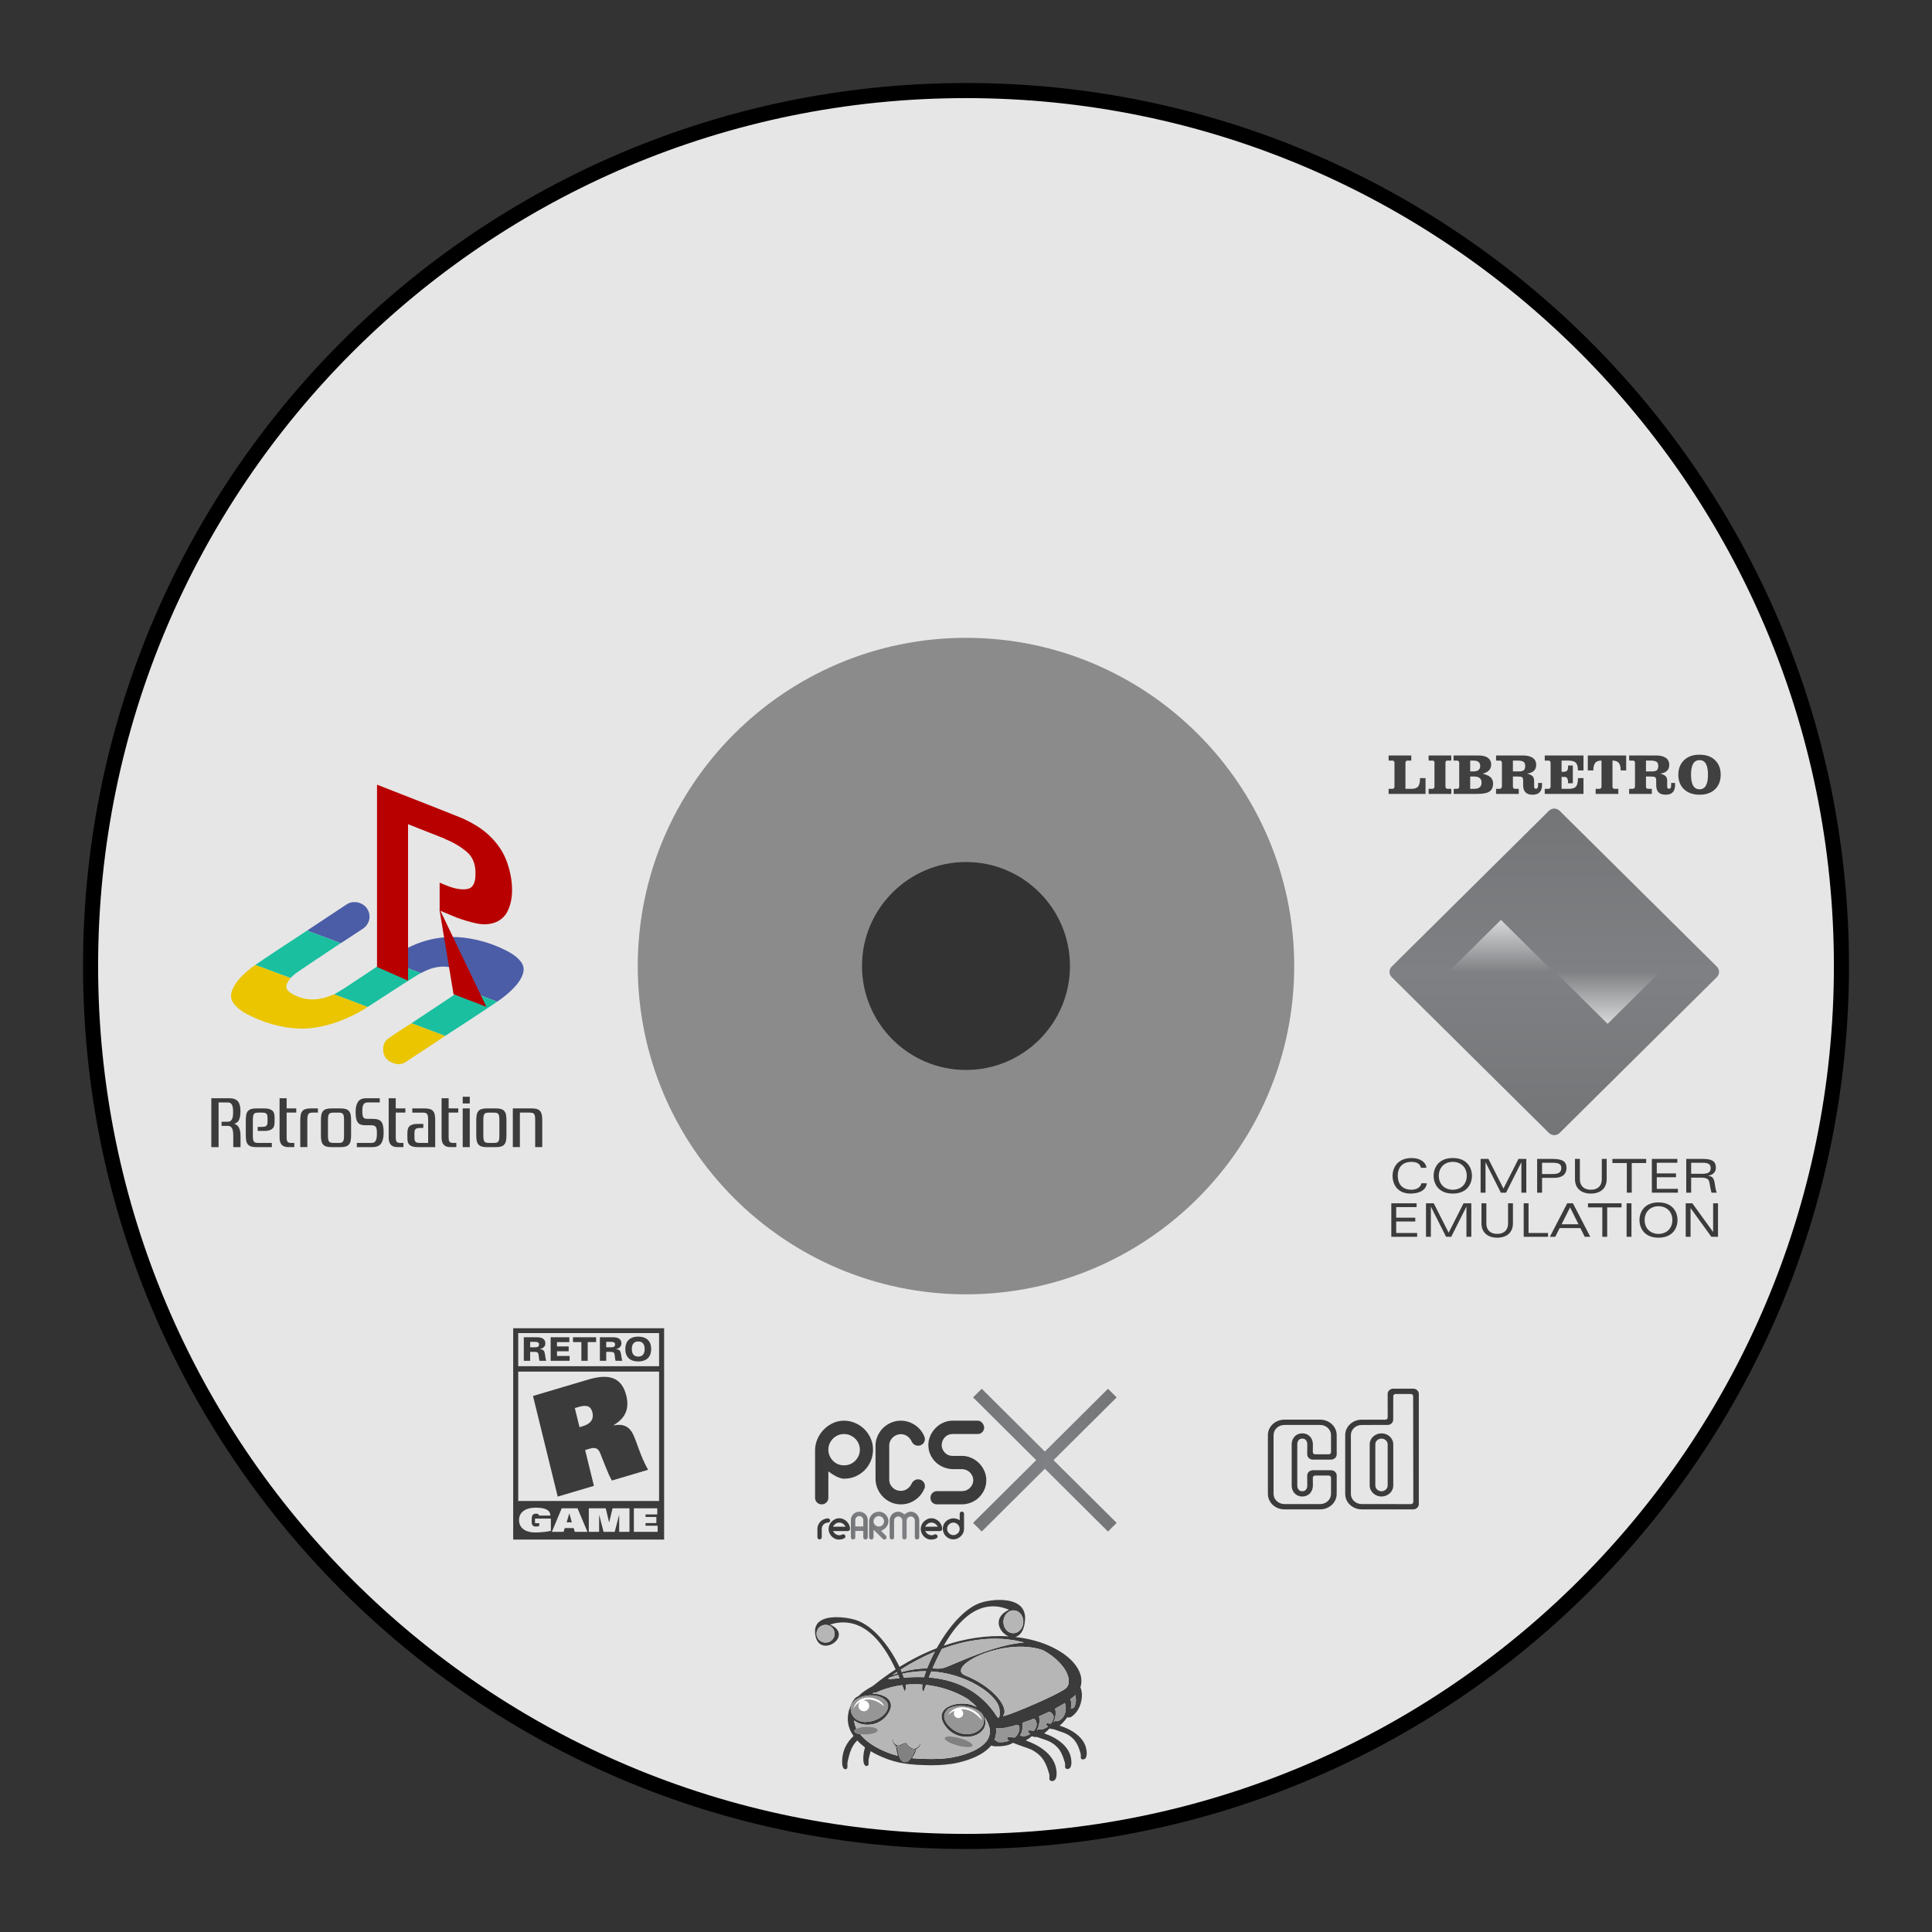 <?xml version="1.0" encoding="UTF-8" standalone="no"?>
<svg
   xmlns:dc="http://purl.org/dc/elements/1.1/"
   xmlns:cc="http://creativecommons.org/ns#"
   xmlns:rdf="http://www.w3.org/1999/02/22-rdf-syntax-ns#"
   xmlns:svg="http://www.w3.org/2000/svg"
   xmlns="http://www.w3.org/2000/svg"
   xmlns:sodipodi="http://sodipodi.sourceforge.net/DTD/sodipodi-0.dtd"
   xmlns:inkscape="http://www.inkscape.org/namespaces/inkscape"
   viewBox="0 0 341.333 341.333"
   height="256"
   width="256"
   xml:space="preserve"
   id="svg2"
   version="1.1"
   sodipodi:docname="Sony - PlayStation-content.svg"
   inkscape:version="0.92.3 (2405546, 2018-03-11)"
   inkscape:export-filename="D:\Documents\Github\Retrosystem-retroarch-theme\png\Sony - PlayStation-content.png"
   inkscape:export-xdpi="72"
   inkscape:export-ydpi="72"><rect x="0" y="0" width="341.333" height="341.333" fill="#333333" stroke="none"/><sodipodi:namedview
     pagecolor="#ffffff"
     bordercolor="#666666"
     borderopacity="1"
     objecttolerance="10"
     gridtolerance="10"
     guidetolerance="10"
     inkscape:pageopacity="0"
     inkscape:pageshadow="2"
     inkscape:window-width="1920"
     inkscape:window-height="1001"
     id="namedview291"
     showgrid="false"
     inkscape:zoom="3.9111844"
     inkscape:cx="98.656709"
     inkscape:cy="79.608944"
     inkscape:window-x="-9"
     inkscape:window-y="-9"
     inkscape:window-maximized="1"
     inkscape:current-layer="svg2"
     inkscape:pagecheckerboard="true" /><defs
     id="defs6"><clipPath
       id="clipPath18"
       clipPathUnits="userSpaceOnUse"><path
         id="path16"
         d="M 0,256 H 256 V 0 H 0 Z" /></clipPath><clipPath
       id="clipPath26"
       clipPathUnits="userSpaceOnUse"><path
         id="path24"
         d="M 4,252 H 252 V 4 H 4 Z" /></clipPath><linearGradient
       id="linearGradient154"
       spreadMethod="pad"
       gradientTransform="matrix(0,-43.28,-43.28,0,206,148.894)"
       gradientUnits="userSpaceOnUse"
       y2="0"
       x2="1"
       y1="0"
       x1="0"><stop
         id="stop148"
         offset="0"
         style="stop-opacity:1;stop-color:#737577" /><stop
         id="stop150"
         offset="0.502"
         style="stop-opacity:1;stop-color:#7e8083" /><stop
         id="stop152"
         offset="1"
         style="stop-opacity:1;stop-color:#737577" /></linearGradient><linearGradient
       id="linearGradient174"
       spreadMethod="pad"
       gradientTransform="matrix(0,-6.919,6.919,0,213.07,127.281)"
       gradientUnits="userSpaceOnUse"
       y2="0"
       x2="1"
       y1="0"
       x1="0"><stop
         id="stop170"
         offset="0"
         style="stop-opacity:1;stop-color:#7e8083" /><stop
         id="stop172"
         offset="1"
         style="stop-opacity:1;stop-color:#d7d8d9" /></linearGradient><linearGradient
       id="linearGradient194"
       spreadMethod="pad"
       gradientTransform="matrix(0,-6.919,6.919,0,198.93,134.146)"
       gradientUnits="userSpaceOnUse"
       y2="0"
       x2="1"
       y1="0"
       x1="0"><stop
         id="stop190"
         offset="0"
         style="stop-opacity:1;stop-color:#d7d8d9" /><stop
         id="stop192"
         offset="1"
         style="stop-opacity:1;stop-color:#7e8083" /></linearGradient><clipPath
       id="clipPath204"
       clipPathUnits="userSpaceOnUse"><path
         id="path202"
         d="M 0,256 H 256 V 0 H 0 Z" /></clipPath><clipPath
       id="clipPath448"
       clipPathUnits="userSpaceOnUse"><path
         id="path446"
         d="m 135.144,26.034 h 0.119 v -0.074 h -0.119 z" /></clipPath><clipPath
       id="clipPath464"
       clipPathUnits="userSpaceOnUse"><path
         id="path462"
         d="m 131.758,25.495 h 0.134 v -0.084 h -0.134 z" /></clipPath><linearGradient
       id="linearGradient508"
       spreadMethod="pad"
       gradientTransform="matrix(19.031,0,0,-19.031,128.969,62.539)"
       gradientUnits="userSpaceOnUse"
       y2="0"
       x2="1"
       y1="0"
       x1="0"><stop
         id="stop502"
         offset="0"
         style="stop-opacity:1;stop-color:#737577" /><stop
         id="stop504"
         offset="0.502"
         style="stop-opacity:1;stop-color:#7e8083" /><stop
         id="stop506"
         offset="1"
         style="stop-opacity:1;stop-color:#737577" /></linearGradient><clipPath
       id="clipPath518"
       clipPathUnits="userSpaceOnUse"><path
         id="path516"
         d="M 0,256 H 256 V 0 H 0 Z" /></clipPath><linearGradient
       id="linearGradient546"
       spreadMethod="pad"
       gradientTransform="matrix(2.227,0,0,-2.227,112.777,53.866)"
       gradientUnits="userSpaceOnUse"
       y2="0"
       x2="1"
       y1="0"
       x1="0"><stop
         id="stop540"
         offset="0"
         style="stop-opacity:1;stop-color:#737577" /><stop
         id="stop542"
         offset="0.502"
         style="stop-opacity:1;stop-color:#7e8083" /><stop
         id="stop544"
         offset="1"
         style="stop-opacity:1;stop-color:#737577" /></linearGradient><linearGradient
       id="linearGradient568"
       spreadMethod="pad"
       gradientTransform="matrix(2.552,0,0,-2.552,115.195,53.866)"
       gradientUnits="userSpaceOnUse"
       y2="0"
       x2="1"
       y1="0"
       x1="0"><stop
         id="stop562"
         offset="0"
         style="stop-opacity:1;stop-color:#737577" /><stop
         id="stop564"
         offset="0.502"
         style="stop-opacity:1;stop-color:#7e8083" /><stop
         id="stop566"
         offset="1"
         style="stop-opacity:1;stop-color:#737577" /></linearGradient><linearGradient
       id="linearGradient590"
       spreadMethod="pad"
       gradientTransform="matrix(3.921,0,0,-3.921,117.915,53.866)"
       gradientUnits="userSpaceOnUse"
       y2="0"
       x2="1"
       y1="0"
       x1="0"><stop
         id="stop584"
         offset="0"
         style="stop-opacity:1;stop-color:#737577" /><stop
         id="stop586"
         offset="0.502"
         style="stop-opacity:1;stop-color:#7e8083" /><stop
         id="stop588"
         offset="1"
         style="stop-opacity:1;stop-color:#737577" /></linearGradient><clipPath
       id="clipPath600"
       clipPathUnits="userSpaceOnUse"><path
         id="path598"
         d="M 0,256 H 256 V 0 H 0 Z" /></clipPath></defs><g
     id="g36-3"
     transform="matrix(1.333,0,0,-1.333,170.667,228.673)"
     style="fill:#e6e6e6;stroke:none;stroke-width:3;stroke-miterlimit:4;stroke-dasharray:none"><path
       inkscape:connector-curvature="0"
       d="M 0,0 C -23.993,0 -43.505,19.517 -43.505,43.505 -43.505,67.493 -23.993,87.01 0,87.01 23.988,87.01 43.5,67.493 43.5,43.505 43.5,19.517 23.988,0 0,0 m 0,159.505 c -64.071,0 -116,-51.934 -116,-116 0,-64.066 51.929,-116 116,-116 64.051,0 116,51.934 116,116 0,64.066 -51.949,116 -116,116"
       style="fill:#e6e6e6;fill-opacity:1;fill-rule:nonzero;stroke:none;stroke-width:3;stroke-miterlimit:4;stroke-dasharray:none"
       id="path38-3" /></g><g
     id="g150"
     transform="matrix(1.333,0,0,-1.333,170.669,189.035)"
     style="fill:#e6e6e6;fill-opacity:0.49"><path
       inkscape:connector-curvature="0"
       d="m 0,0 c -7.596,0 -13.786,6.176 -13.786,13.776 0,7.604 6.19,13.785 13.786,13.785 7.6,0 13.777,-6.181 13.777,-13.785 C 13.777,6.176 7.6,0 0,0 m 0.001,59.776 c -25.364,0 -46.003,-20.651 -46.003,-46 0,-25.349 20.639,-46 46.003,-46 25.338,0 45.997,20.651 45.997,46 0,25.349 -20.659,46 -45.997,46"
       style="fill:#e6e6e6;fill-opacity:0.49;fill-rule:nonzero;stroke:none"
       id="path152" /></g><g
     id="g54"
     transform="matrix(1.333,0,0,-1.333,81.738,174.702)"><path
       inkscape:connector-curvature="0"
       d="M 0,0 C 0.273,0.286 0.563,0.556 0.777,0.895 1.09,1.392 1.027,1.734 0.535,2.067 0.03,2.409 -0.551,2.56 -1.126,2.731 -2.624,3.178 -4.023,2.897 -5.366,2.169 -5.434,2.132 -5.507,2.105 -5.577,2.073 -5.605,2.093 -5.629,2.12 -5.659,2.132 -6.065,2.286 -6.472,2.437 -6.879,2.589 -7.89,2.965 -8.901,3.34 -9.911,3.717 c -0.052,0.019 -0.109,0.036 -0.121,0.105 1.564,1.006 3.158,1.956 4.95,2.498 1.983,0.599 3.999,0.704 6.04,0.348 C 2.734,6.358 4.425,5.801 6.016,4.947 6.553,4.659 7.058,4.323 7.482,3.876 8.125,3.201 8.244,2.554 7.879,1.696 7.654,1.168 7.317,0.713 6.935,0.292 6.227,-0.488 5.413,-1.141 4.54,-1.722 4.496,-1.647 4.416,-1.637 4.344,-1.611 3.778,-1.399 3.214,-1.183 2.648,-0.974 1.766,-0.647 0.883,-0.324 0,0"
       style="fill:#4b5da7;fill-opacity:1;fill-rule:nonzero;stroke:none"
       id="path56" /></g><g
     id="g58"
     transform="matrix(1.333,0,0,-1.333,51.342,172.779)"><path
       inkscape:connector-curvature="0"
       d="m 0,0 c -0.176,-0.239 -0.358,-0.473 -0.482,-0.747 -0.163,-0.36 -0.102,-0.676 0.16,-0.96 0.18,-0.194 0.399,-0.336 0.63,-0.461 1.574,-0.85 3.188,-0.865 4.834,-0.238 0.21,0.08 0.42,0.163 0.629,0.244 C 6.693,-2.506 7.616,-2.849 8.537,-3.196 9.098,-3.407 9.655,-3.625 10.214,-3.84 9.265,-4.473 8.255,-4.989 7.207,-5.433 5.917,-5.98 4.582,-6.38 3.196,-6.589 2.053,-6.762 0.903,-6.753 -0.24,-6.593 c -1.9,0.266 -3.703,0.852 -5.41,1.734 -0.599,0.309 -1.166,0.668 -1.632,1.165 -0.386,0.41 -0.654,0.878 -0.606,1.468 0.032,0.396 0.184,0.757 0.376,1.099 0.516,0.921 1.268,1.627 2.073,2.281 0.247,0.201 0.492,0.404 0.764,0.57 0.756,-0.24 1.487,-0.548 2.232,-0.82 C -1.627,0.607 -0.814,0.302 0,0"
       style="fill:#eac500;fill-opacity:1;fill-rule:nonzero;stroke:none"
       id="path60" /></g><g
     id="g62"
     transform="matrix(1.333,0,0,-1.333,54.31,164.37)"><path
       inkscape:connector-curvature="0"
       d="M 0,0 C 1.23,0.815 2.459,1.63 3.689,2.444 4.201,2.783 4.712,3.124 5.226,3.46 6.077,4.016 7.353,3.735 7.919,2.869 8.502,1.976 8.257,0.818 7.354,0.22 6.418,-0.399 5.479,-1.014 4.54,-1.63 4.5,-1.656 4.455,-1.677 4.412,-1.7 3.269,-1.271 2.124,-0.846 0.984,-0.409 0.653,-0.282 0.299,-0.207 0,0"
       style="fill:#4b5da7;fill-opacity:1;fill-rule:nonzero;stroke:none"
       id="path64" /></g><g
     id="g66"
     transform="matrix(1.333,0,0,-1.333,78.651,183.017)"><path
       inkscape:connector-curvature="0"
       d="m 0,0 c -0.617,-0.411 -1.233,-0.823 -1.851,-1.231 -1.115,-0.735 -2.236,-1.46 -3.345,-2.205 -0.73,-0.49 -1.442,-0.345 -2.133,0.045 -0.645,0.363 -0.913,0.969 -0.887,1.698 0.019,0.534 0.214,1.017 0.654,1.329 1.008,0.716 2.049,1.382 3.094,2.042 0.027,-0.007 0.056,-0.01 0.081,-0.02 C -3.393,1.286 -2.4,0.914 -1.408,0.54 -0.938,0.362 -0.469,0.18 0,0"
       style="fill:#eac500;fill-opacity:1;fill-rule:nonzero;stroke:none"
       id="path68" /></g><g
     id="g70"
     transform="matrix(1.333,0,0,-1.333,74.192,171.86)"><path
       inkscape:connector-curvature="0"
       d="m 0,0 c -0.406,0.154 -0.813,0.306 -1.22,0.457 -1.011,0.376 -2.021,0.752 -3.032,1.128 -0.051,0.02 -0.109,0.037 -0.121,0.105 -0.847,-0.561 -4.122,-2.734 -4.913,-3.259 -0.02,-0.005 -1.37,-0.921 -2.08,-1.282 0.922,-0.345 1.845,-0.688 2.766,-1.035 0.56,-0.211 1.117,-0.429 1.676,-0.643 0.65,0.398 6.08,3.979 7.006,4.47 C 0.055,-0.039 0.03,-0.012 0,0"
       style="fill:#1abf9f;fill-opacity:1;fill-rule:nonzero;stroke:none"
       id="path72" /></g><g
     id="g74"
     transform="matrix(1.333,0,0,-1.333,87.53,176.85)"><path
       inkscape:connector-curvature="0"
       d="m 0,0 c -0.566,0.211 -1.13,0.427 -1.696,0.637 -0.882,0.326 -1.765,0.649 -2.648,0.974 -0.52,-0.445 -6.199,-4.146 -6.783,-4.559 0.027,-0.006 0.055,-0.009 0.081,-0.019 0.993,-0.372 1.987,-0.744 2.979,-1.118 0.47,-0.178 0.939,-0.36 1.408,-0.54 0.575,0.352 6.295,4.107 6.855,4.513 C 0.152,-0.036 0.072,-0.027 0,0"
       style="fill:#1abf9f;fill-opacity:1;fill-rule:nonzero;stroke:none"
       id="path76" /></g><g
     id="g78"
     transform="matrix(1.333,0,0,-1.333,55.622,164.915)"><path
       inkscape:connector-curvature="0"
       d="M 0,0 C -0.331,0.127 -0.685,0.202 -0.984,0.409 -1.56,0.04 -7.252,-3.698 -7.885,-4.174 c 0.756,-0.24 1.487,-0.548 2.231,-0.82 0.816,-0.297 1.629,-0.602 2.444,-0.904 0.147,0.141 0.293,0.283 0.442,0.423 0.365,0.343 5.626,3.783 6.195,4.184 C 2.285,-0.862 1.14,-0.437 0,0"
       style="fill:#1abf9f;fill-opacity:1;fill-rule:nonzero;stroke:none"
       id="path80" /></g><g
     id="g82"
     transform="matrix(1.333,0,0,-1.333,89.556,152.268)"><path
       inkscape:connector-curvature="0"
       d="m 0,0 c -0.436,1.226 -1.166,2.341 -2.185,3.342 -0.556,0.546 -1.154,1.017 -1.794,1.409 -0.637,0.394 -1.278,0.732 -1.921,1.02 -0.359,0.177 -11.314,4.46 -11.314,4.46 v -24.167 l 4.113,-1.808 V 4.991 L -8.242,3.074 V 3.046 c 1.069,-0.422 2.026,-0.978 2.867,-1.669 0.845,-0.691 1.249,-1.701 1.21,-3.022 0,-1.202 -0.38,-1.857 -1.139,-1.965 -0.757,-0.108 -1.653,0.05 -2.684,0.471 l -0.925,0.377 v -3.679 l 0.896,-0.378 c 0.226,-0.094 0.45,-0.187 0.676,-0.281 0.225,-0.093 0.451,-0.187 0.677,-0.281 0.868,-0.323 1.726,-0.578 2.571,-0.763 0.849,-0.186 1.638,-0.169 2.369,0.054 0.868,0.288 1.491,0.84 1.868,1.665 0.379,0.825 0.559,1.771 0.54,2.835 C 0.665,-2.428 0.436,-1.23 0,0"
       style="fill:#b80000;fill-opacity:1;fill-rule:nonzero;stroke:none"
       id="path84" /></g><g
     id="g86"
     transform="matrix(1.333,0,0,-1.333,42.483,196.345)"><path
       inkscape:connector-curvature="0"
       d="m 0,0 c 0,-0.308 -0.023,-0.562 -0.069,-0.762 -0.046,-0.201 -0.107,-0.361 -0.183,-0.481 -0.077,-0.12 -0.165,-0.21 -0.266,-0.268 -0.101,-0.059 -0.204,-0.103 -0.308,-0.134 0.104,-0.037 0.207,-0.088 0.308,-0.153 0.101,-0.064 0.189,-0.157 0.266,-0.277 0.076,-0.12 0.139,-0.276 0.188,-0.467 0.049,-0.191 0.073,-0.428 0.073,-0.711 v -1.489 h -0.963 v 1.489 c 0,0.258 -0.015,0.472 -0.046,0.642 -0.031,0.169 -0.078,0.305 -0.142,0.407 -0.064,0.101 -0.142,0.174 -0.234,0.217 -0.092,0.043 -0.202,0.065 -0.33,0.065 h -0.798 v 0.545 h 0.816 c 0.116,0 0.219,0.022 0.308,0.065 0.088,0.043 0.163,0.114 0.224,0.212 0.061,0.099 0.107,0.23 0.138,0.393 0.03,0.163 0.046,0.368 0.046,0.615 0,0.246 -0.016,0.451 -0.046,0.614 -0.031,0.164 -0.077,0.295 -0.138,0.393 -0.061,0.099 -0.136,0.168 -0.224,0.208 -0.089,0.04 -0.192,0.06 -0.308,0.06 h -1.211 v -5.925 h -0.963 v 6.48 h 2.367 c 0.538,0 0.922,-0.136 1.151,-0.407 C -0.115,1.06 0,0.616 0,0"
       style="fill:#3b3b3b;fill-opacity:1;fill-rule:nonzero;stroke:none"
       id="path88" /></g><g
     id="g90"
     transform="matrix(1.333,0,0,-1.333,45.528,199.807)"><path
       inkscape:connector-curvature="0"
       d="m 0,0 v 0.536 h 0.523 c 0.165,0 0.298,0.012 0.399,0.037 0.101,0.025 0.179,0.063 0.234,0.116 0.055,0.052 0.093,0.121 0.115,0.208 0.021,0.086 0.032,0.194 0.032,0.323 v 0.499 c 0,0.136 -0.011,0.25 -0.032,0.342 C 1.249,2.154 1.211,2.227 1.156,2.283 1.101,2.338 1.023,2.377 0.922,2.398 0.821,2.42 0.688,2.431 0.523,2.431 H 0.138 C -0.027,2.431 -0.161,2.418 -0.261,2.394 -0.362,2.369 -0.44,2.321 -0.495,2.251 -0.55,2.18 -0.589,2.079 -0.61,1.95 -0.632,1.821 -0.642,1.654 -0.642,1.451 V -0.61 c 0,-0.204 0.01,-0.37 0.032,-0.499 0.021,-0.13 0.06,-0.23 0.115,-0.301 0.055,-0.071 0.133,-0.118 0.234,-0.143 0.1,-0.025 0.234,-0.037 0.399,-0.037 h 1.734 v -0.555 h -2.065 c -0.275,0 -0.501,0.028 -0.678,0.084 -0.178,0.055 -0.32,0.146 -0.427,0.272 -0.107,0.127 -0.181,0.288 -0.22,0.485 -0.04,0.198 -0.06,0.441 -0.06,0.731 v 1.987 c 0,0.283 0.02,0.525 0.06,0.726 0.039,0.2 0.113,0.363 0.22,0.49 0.107,0.126 0.249,0.217 0.427,0.272 0.177,0.056 0.403,0.084 0.678,0.084 H 0.853 C 1.128,2.986 1.355,2.959 1.532,2.907 1.709,2.854 1.851,2.778 1.959,2.676 2.066,2.574 2.139,2.448 2.179,2.297 2.218,2.146 2.239,1.972 2.239,1.774 V 1.211 C 2.239,1.014 2.218,0.839 2.179,0.689 2.139,0.537 2.066,0.411 1.959,0.31 1.851,0.208 1.709,0.131 1.532,0.079 1.355,0.026 1.128,0 0.853,0 Z"
       style="fill:#3b3b3b;fill-opacity:1;fill-rule:nonzero;stroke:none"
       id="path92" /></g><g
     id="g94"
     transform="matrix(1.333,0,0,-1.333,52.341,196.566)"><path
       inkscape:connector-curvature="0"
       d="m 0,0 h -1.275 v -3.272 c 0,-0.296 0.041,-0.495 0.124,-0.596 0.082,-0.102 0.243,-0.153 0.481,-0.153 h 0.413 v -0.554 h -0.789 c -0.22,0 -0.405,0.031 -0.555,0.092 -0.15,0.061 -0.269,0.148 -0.358,0.259 -0.088,0.111 -0.152,0.242 -0.192,0.393 -0.04,0.151 -0.06,0.316 -0.06,0.494 v 5.241 h 0.936 V 0.555 H 0 Z"
       style="fill:#3b3b3b;fill-opacity:1;fill-rule:nonzero;stroke:none"
       id="path96" /></g><g
     id="g98"
     transform="matrix(1.333,0,0,-1.333,53.13,196.954)"><path
       inkscape:connector-curvature="0"
       d="M 0,0 C 0.04,0.2 0.113,0.364 0.22,0.49 0.327,0.616 0.469,0.707 0.647,0.762 0.824,0.818 1.05,0.846 1.326,0.846 H 2.28 V 0.291 H 1.656 C 1.491,0.291 1.358,0.279 1.257,0.254 1.156,0.229 1.078,0.182 1.023,0.111 0.968,0.04 0.929,-0.06 0.908,-0.19 0.887,-0.319 0.876,-0.485 0.876,-0.689 V -4.284 H -0.06 v 3.558 C -0.06,-0.442 -0.04,-0.2 0,0"
       style="fill:#3b3b3b;fill-opacity:1;fill-rule:nonzero;stroke:none"
       id="path100" /></g><g
     id="g102"
     transform="matrix(1.333,0,0,-1.333,57.944,200.621)"><path
       inkscape:connector-curvature="0"
       d="M 0,0 C 0,-0.203 0.01,-0.37 0.032,-0.499 0.053,-0.629 0.092,-0.729 0.147,-0.8 0.202,-0.871 0.28,-0.918 0.381,-0.943 0.482,-0.968 0.615,-0.98 0.78,-0.98 h 0.569 c 0.165,0 0.298,0.012 0.399,0.037 0.101,0.025 0.179,0.072 0.233,0.143 0.056,0.071 0.094,0.171 0.115,0.301 C 2.118,-0.37 2.128,-0.203 2.128,0 v 2.061 c 0,0.204 -0.01,0.37 -0.032,0.499 C 2.075,2.69 2.037,2.79 1.981,2.861 1.927,2.931 1.849,2.979 1.748,3.004 1.647,3.028 1.514,3.041 1.349,3.041 H 0.78 C 0.615,3.041 0.482,3.028 0.381,3.004 0.28,2.979 0.202,2.931 0.147,2.861 0.092,2.79 0.053,2.69 0.032,2.56 0.01,2.431 0,2.265 0,2.061 Z M 1.679,3.596 C 1.954,3.596 2.18,3.568 2.358,3.512 2.535,3.457 2.677,3.366 2.784,3.24 2.891,3.113 2.965,2.95 3.005,2.75 3.044,2.549 3.064,2.307 3.064,2.024 V 0.037 c 0,-0.29 -0.02,-0.533 -0.059,-0.731 C 2.965,-0.891 2.891,-1.052 2.784,-1.179 2.677,-1.305 2.535,-1.396 2.358,-1.451 2.18,-1.507 1.954,-1.535 1.679,-1.535 h -1.23 c -0.275,0 -0.501,0.028 -0.678,0.084 -0.178,0.055 -0.32,0.146 -0.427,0.272 -0.107,0.127 -0.181,0.288 -0.22,0.485 -0.04,0.198 -0.06,0.441 -0.06,0.731 v 1.987 c 0,0.283 0.02,0.525 0.06,0.726 0.039,0.2 0.113,0.363 0.22,0.49 0.107,0.126 0.249,0.217 0.427,0.272 0.177,0.056 0.403,0.084 0.678,0.084 z"
       style="fill:#3b3b3b;fill-opacity:1;fill-rule:nonzero;stroke:none"
       id="path104" /></g><g
     id="g106"
     transform="matrix(1.333,0,0,-1.333,67.778,200.066)"><path
       inkscape:connector-curvature="0"
       d="M 0,0 C 0,-0.672 -0.113,-1.165 -0.34,-1.479 -0.566,-1.793 -0.951,-1.95 -1.495,-1.95 H -3.55 v 0.554 h 1.871 c 0.128,0 0.243,0.015 0.344,0.046 0.101,0.031 0.183,0.093 0.248,0.185 0.064,0.093 0.113,0.221 0.146,0.384 0.034,0.163 0.051,0.377 0.051,0.642 0,0.228 -0.012,0.415 -0.037,0.559 -0.024,0.145 -0.069,0.256 -0.133,0.333 -0.064,0.077 -0.153,0.13 -0.266,0.157 -0.113,0.028 -0.261,0.042 -0.445,0.042 h -0.697 c -0.232,0 -0.428,0.031 -0.587,0.092 -0.159,0.062 -0.288,0.162 -0.385,0.301 -0.098,0.138 -0.169,0.32 -0.211,0.545 -0.043,0.225 -0.065,0.504 -0.065,0.836 0,0.568 0.106,1.009 0.317,1.327 0.211,0.317 0.576,0.476 1.096,0.476 h 1.789 V 3.974 h -1.56 c -0.128,0 -0.238,-0.017 -0.33,-0.05 C -2.495,3.89 -2.573,3.831 -2.638,3.748 -2.702,3.665 -2.749,3.551 -2.78,3.406 -2.81,3.261 -2.826,3.078 -2.826,2.856 -2.826,2.64 -2.816,2.463 -2.798,2.324 -2.78,2.186 -2.745,2.078 -2.693,2.001 -2.641,1.924 -2.566,1.87 -2.468,1.839 -2.37,1.808 -2.239,1.793 -2.074,1.793 h 0.652 c 0.244,0 0.457,-0.025 0.637,-0.074 C -0.604,1.67 -0.456,1.58 -0.34,1.451 -0.224,1.322 -0.138,1.14 -0.083,0.906 -0.028,0.671 0,0.37 0,0"
       style="fill:#3b3b3b;fill-opacity:1;fill-rule:nonzero;stroke:none"
       id="path108" /></g><g
     id="g110"
     transform="matrix(1.333,0,0,-1.333,71.618,196.566)"><path
       inkscape:connector-curvature="0"
       d="m 0,0 h -1.275 v -3.272 c 0,-0.296 0.041,-0.495 0.124,-0.596 0.082,-0.102 0.243,-0.153 0.481,-0.153 h 0.413 v -0.554 h -0.789 c -0.22,0 -0.405,0.031 -0.555,0.092 -0.15,0.061 -0.269,0.148 -0.358,0.259 -0.088,0.111 -0.152,0.242 -0.192,0.393 -0.04,0.151 -0.06,0.316 -0.06,0.494 v 5.241 h 0.936 V 0.555 H 0 Z"
       style="fill:#3b3b3b;fill-opacity:1;fill-rule:nonzero;stroke:none"
       id="path112" /></g><g
     id="g114"
     transform="matrix(1.333,0,0,-1.333,74.786,198.563)"><path
       inkscape:connector-curvature="0"
       d="m 0,0 v -0.536 h -0.394 c -0.166,0 -0.298,-0.013 -0.399,-0.037 -0.101,-0.025 -0.179,-0.063 -0.234,-0.116 -0.055,-0.052 -0.094,-0.122 -0.115,-0.208 -0.022,-0.086 -0.032,-0.194 -0.032,-0.323 v -0.592 c 0,-0.142 0.01,-0.257 0.032,-0.346 0.021,-0.09 0.06,-0.162 0.115,-0.217 0.055,-0.056 0.133,-0.095 0.234,-0.116 0.101,-0.022 0.233,-0.032 0.399,-0.032 H 0.642 V 0.518 C 0.642,0.721 0.632,0.887 0.61,1.017 0.589,1.146 0.551,1.246 0.496,1.317 0.44,1.388 0.362,1.436 0.262,1.46 0.161,1.485 0.028,1.497 -0.137,1.497 H -1.458 V 2.052 H 0.193 C 0.468,2.052 0.694,2.024 0.872,1.969 1.049,1.913 1.191,1.822 1.298,1.696 1.405,1.57 1.479,1.406 1.519,1.206 1.558,1.006 1.578,0.764 1.578,0.481 v -3.559 h -2.303 c -0.275,0 -0.501,0.026 -0.679,0.079 -0.177,0.052 -0.319,0.129 -0.426,0.23 -0.107,0.102 -0.181,0.228 -0.22,0.38 -0.04,0.15 -0.06,0.325 -0.06,0.522 v 0.656 c 0,0.197 0.02,0.371 0.06,0.522 0.039,0.151 0.113,0.278 0.22,0.379 0.107,0.102 0.249,0.179 0.426,0.231 C -1.226,-0.026 -1,0 -0.725,0 Z"
       style="fill:#3b3b3b;fill-opacity:1;fill-rule:nonzero;stroke:none"
       id="path116" /></g><g
     id="g118"
     transform="matrix(1.333,0,0,-1.333,80.963,196.566)"><path
       inkscape:connector-curvature="0"
       d="m 0,0 h -1.275 v -3.272 c 0,-0.296 0.041,-0.495 0.124,-0.596 0.082,-0.102 0.243,-0.153 0.481,-0.153 h 0.413 v -0.554 h -0.789 c -0.22,0 -0.405,0.031 -0.555,0.092 -0.15,0.061 -0.269,0.148 -0.358,0.259 -0.088,0.111 -0.152,0.242 -0.192,0.393 -0.04,0.151 -0.06,0.316 -0.06,0.494 v 5.241 h 0.936 V 0.555 H 0 Z"
       style="fill:#3b3b3b;fill-opacity:1;fill-rule:nonzero;stroke:none"
       id="path120" /></g><path
     inkscape:connector-curvature="0"
     d="m 82.995,202.667 h -1.248 v -6.84 h 1.248 z m 0,-7.715 h -1.248 v -1.183 h 1.248 z"
     style="fill:#3b3b3b;fill-opacity:1;fill-rule:nonzero;stroke:none;stroke-width:1.333"
     id="path122" /><g
     id="g124"
     transform="matrix(1.333,0,0,-1.333,85.392,200.621)"><path
       inkscape:connector-curvature="0"
       d="M 0,0 C 0,-0.203 0.01,-0.37 0.032,-0.499 0.053,-0.629 0.092,-0.729 0.147,-0.8 0.202,-0.871 0.28,-0.918 0.381,-0.943 0.482,-0.968 0.615,-0.98 0.78,-0.98 h 0.569 c 0.165,0 0.298,0.012 0.399,0.037 0.101,0.025 0.179,0.072 0.233,0.143 0.056,0.071 0.094,0.171 0.115,0.301 C 2.118,-0.37 2.128,-0.203 2.128,0 v 2.061 c 0,0.204 -0.01,0.37 -0.032,0.499 C 2.075,2.69 2.037,2.79 1.981,2.861 1.927,2.931 1.849,2.979 1.748,3.004 1.647,3.028 1.514,3.041 1.349,3.041 H 0.78 C 0.615,3.041 0.482,3.028 0.381,3.004 0.28,2.979 0.202,2.931 0.147,2.861 0.092,2.79 0.053,2.69 0.032,2.56 0.01,2.431 0,2.265 0,2.061 Z M 1.679,3.596 C 1.954,3.596 2.18,3.568 2.358,3.512 2.535,3.457 2.677,3.366 2.784,3.24 2.891,3.113 2.965,2.95 3.005,2.75 3.044,2.549 3.064,2.307 3.064,2.024 V 0.037 c 0,-0.29 -0.02,-0.533 -0.059,-0.731 C 2.965,-0.891 2.891,-1.052 2.784,-1.179 2.677,-1.305 2.535,-1.396 2.358,-1.451 2.18,-1.507 1.954,-1.535 1.679,-1.535 h -1.23 c -0.275,0 -0.501,0.028 -0.678,0.084 -0.178,0.055 -0.32,0.146 -0.427,0.272 -0.107,0.127 -0.181,0.288 -0.22,0.485 -0.04,0.198 -0.06,0.441 -0.06,0.731 v 1.987 c 0,0.283 0.02,0.525 0.06,0.726 0.039,0.2 0.113,0.363 0.22,0.49 0.107,0.126 0.249,0.217 0.427,0.272 0.177,0.056 0.403,0.084 0.678,0.084 z"
       style="fill:#3b3b3b;fill-opacity:1;fill-rule:nonzero;stroke:none"
       id="path126" /></g><g
     id="g128"
     transform="matrix(1.333,0,0,-1.333,91.85,196.566)"><path
       inkscape:connector-curvature="0"
       d="m 0,0 v -4.575 h -0.936 v 5.13 h 2.514 c 0.275,0 0.501,-0.028 0.679,-0.084 0.177,-0.055 0.319,-0.146 0.426,-0.272 0.107,-0.126 0.18,-0.29 0.22,-0.49 0.04,-0.201 0.06,-0.442 0.06,-0.726 V -4.575 H 2.027 v 3.595 c 0,0.204 -0.011,0.37 -0.032,0.499 -0.021,0.13 -0.06,0.23 -0.114,0.301 C 1.825,-0.109 1.747,-0.062 1.647,-0.037 1.546,-0.012 1.413,0 1.248,0 Z"
       style="fill:#3b3b3b;fill-opacity:1;fill-rule:nonzero;stroke:none"
       id="path130" /></g><g
     id="g132"
     transform="matrix(1.333,0,0,-1.333,77.671,160.857)"><path
       inkscape:connector-curvature="0"
       d="M 0,0 1.841,-11.096 6.203,-12.775 -0.004,0.179 Z"
       style="fill:#b80000;fill-opacity:1;fill-rule:nonzero;stroke:none"
       id="path134" /></g><g
     id="g144"
     transform="matrix(1.333,0,0,-1.333,0,341.333)"><g
       id="g146"><path
         inkscape:connector-curvature="0"
         d="m 205.293,148.604 -20.837,-20.649 c -0.391,-0.387 -0.391,-1.014 0,-1.402 v 0 l 20.837,-20.648 c 0.39,-0.387 1.024,-0.387 1.415,0 v 0 l 20.836,20.648 c 0.391,0.388 0.391,1.015 0,1.402 v 0 l -20.836,20.649 c -0.196,0.194 -0.452,0.291 -0.708,0.291 v 0 c -0.256,0 -0.512,-0.097 -0.707,-0.291"
         style="fill:url(#linearGradient154);stroke:none"
         id="path156" /></g></g><g
     id="g166"
     transform="matrix(1.333,0,0,-1.333,0,341.333)"><g
       id="g168"><path
         inkscape:connector-curvature="0"
         d="m 206.089,127.282 6.981,-6.92 6.982,6.92 z"
         style="fill:url(#linearGradient174);stroke:none"
         id="path176" /></g></g><g
     id="g186"
     transform="matrix(1.333,0,0,-1.333,0,341.333)"><g
       id="g188"><path
         inkscape:connector-curvature="0"
         d="m 191.948,127.228 h 13.963 l -6.981,6.918 z"
         style="fill:url(#linearGradient194);stroke:none"
         id="path196" /></g></g><g
     id="g206"
     transform="matrix(1.333,0,0,-1.333,245.333,139.367)"><path
       inkscape:connector-curvature="0"
       d="m 0,0 h 0.454 c 0.214,0 0.321,0.1 0.321,0.3 v 3.146 c 0,0.2 -0.101,0.3 -0.302,0.3 H 0 V 4.421 H 3.005 V 3.746 H 2.544 c -0.209,0 -0.314,-0.1 -0.314,-0.3 V 0 h 0.825 c 0.43,0 0.728,0.121 0.892,0.363 0.143,0.213 0.215,0.566 0.215,1.061 h 0.73 V -0.674 H 0 Z"
       style="fill:#404040;fill-opacity:1;fill-rule:nonzero;stroke:none"
       id="path208" /></g><g
     id="g210"
     transform="matrix(1.333,0,0,-1.333,252.4,139.367)"><path
       inkscape:connector-curvature="0"
       d="m 0,0 h 0.454 c 0.214,0 0.321,0.1 0.321,0.3 v 3.206 c 0,0.16 -0.101,0.24 -0.302,0.24 H 0 V 4.421 H 3.005 V 3.746 H 2.544 C 2.421,3.746 2.338,3.724 2.295,3.679 2.252,3.636 2.23,3.559 2.23,3.446 V 0.3 C 2.23,0.1 2.331,0 2.533,0 H 3.005 V -0.674 H 0 Z"
       style="fill:#404040;fill-opacity:1;fill-rule:nonzero;stroke:none"
       id="path212" /></g><g
     id="g214"
     transform="matrix(1.333,0,0,-1.333,259.744,139.367)"><path
       inkscape:connector-curvature="0"
       d="m 0,0 h 0.51 c 0.666,0 0.998,0.275 0.998,0.824 0,0.54 -0.334,0.809 -1.001,0.809 H 0 Z M 0,3.746 V 2.308 h 0.42 c 0.604,0 0.907,0.242 0.907,0.726 0,0.475 -0.303,0.712 -0.907,0.712 z m -2.185,-4.42 V 0 h 0.416 c 0.209,0 0.314,0.1 0.314,0.3 v 3.146 c 0,0.2 -0.102,0.3 -0.307,0.3 H -2.208 V 4.421 H 1.108 C 1.66,4.421 2.077,4.314 2.359,4.102 2.641,3.892 2.782,3.598 2.782,3.218 2.782,2.893 2.675,2.627 2.461,2.42 2.249,2.215 1.977,2.08 1.644,2.015 2.191,1.871 2.559,1.696 2.748,1.491 2.937,1.286 3.032,1.02 3.032,0.693 3.032,0.226 2.881,-0.119 2.578,-0.341 2.278,-0.563 1.71,-0.674 0.873,-0.674 Z"
       style="fill:#404040;fill-opacity:1;fill-rule:nonzero;stroke:none"
       id="path216" /></g><g
     id="g218"
     transform="matrix(1.333,0,0,-1.333,267.29,136.29)"><path
       inkscape:connector-curvature="0"
       d="M 0,0 H 0.801 C 1.114,0 1.329,0.056 1.448,0.169 1.569,0.281 1.629,0.468 1.629,0.73 1.629,0.998 1.55,1.183 1.391,1.285 1.235,1.387 0.958,1.439 0.559,1.439 H 0 Z m -2.23,-2.308 h 0.431 c 0.229,0 0.344,0.12 0.344,0.36 v 3.087 c 0,0.2 -0.111,0.3 -0.333,0.3 H -2.23 V 2.113 H 1.384 C 1.9,2.113 2.312,2.009 2.62,1.802 2.93,1.595 3.085,1.281 3.085,0.862 3.085,0.2 2.683,-0.185 1.879,-0.292 2.214,-0.375 2.453,-0.485 2.597,-0.622 2.741,-0.757 2.813,-0.979 2.813,-1.289 v -0.726 -0.023 c 0,-0.172 0.085,-0.258 0.257,-0.258 0.179,0 0.268,0.157 0.268,0.472 v 0.296 H 3.86 v -0.27 c 0,-0.859 -0.417,-1.289 -1.252,-1.289 -0.834,0 -1.251,0.421 -1.251,1.263 v 0.61 c 0,0.24 -0.049,0.39 -0.147,0.45 -0.096,0.06 -0.31,0.09 -0.643,0.09 H 0 V -1.948 C 0,-2.083 0.024,-2.177 0.072,-2.229 0.12,-2.281 0.213,-2.308 0.352,-2.308 H 0.775 V -2.982 H -2.23 Z"
       style="fill:#404040;fill-opacity:1;fill-rule:nonzero;stroke:none"
       id="path220" /></g><g
     id="g222"
     transform="matrix(1.333,0,0,-1.333,272.915,139.367)"><path
       inkscape:connector-curvature="0"
       d="m 0,0 h 0.454 c 0.214,0 0.321,0.1 0.321,0.3 v 3.146 c 0,0.2 -0.101,0.3 -0.302,0.3 H 0 V 4.421 H 5.134 V 2.443 H 4.403 C 4.403,2.974 4.288,3.332 4.056,3.514 3.874,3.669 3.544,3.746 3.063,3.746 H 2.23 V 2.255 h 0.22 c 0.25,0 0.421,0.054 0.514,0.161 0.084,0.095 0.124,0.26 0.124,0.495 V 3.094 H 3.723 V 0.742 H 3.088 V 0.937 C 3.088,1.136 3.05,1.294 2.972,1.409 2.896,1.523 2.801,1.581 2.687,1.581 H 2.23 V 0 H 3.148 C 3.64,0 3.973,0.102 4.144,0.307 4.318,0.512 4.403,0.884 4.403,1.424 H 5.134 V -0.674 H 0 Z"
       style="fill:#404040;fill-opacity:1;fill-rule:nonzero;stroke:none"
       id="path224" /></g><g
     id="g226"
     transform="matrix(1.333,0,0,-1.333,280.525,136.111)"><path
       inkscape:connector-curvature="0"
       d="M 0,0 V 1.978 H 5.085 V 0 H 4.355 C 4.355,0.475 4.268,0.81 4.094,1.008 3.923,1.205 3.648,1.304 3.27,1.304 v -3.447 c 0,-0.2 0.101,-0.3 0.302,-0.3 H 4.045 V -3.117 H 1.04 v 0.674 h 0.457 c 0.212,0 0.318,0.1 0.318,0.3 V 1.304 C 1.396,1.304 1.11,1.191 0.956,0.967 0.805,0.744 0.73,0.422 0.73,0 Z"
       style="fill:#404040;fill-opacity:1;fill-rule:nonzero;stroke:none"
       id="path228" /></g><g
     id="g230"
     transform="matrix(1.333,0,0,-1.333,290.799,136.29)"><path
       inkscape:connector-curvature="0"
       d="M 0,0 H 0.801 C 1.114,0 1.329,0.056 1.448,0.169 1.569,0.281 1.629,0.468 1.629,0.73 1.629,0.998 1.55,1.183 1.391,1.285 1.235,1.387 0.958,1.439 0.559,1.439 H 0 Z m -2.23,-2.308 h 0.431 c 0.229,0 0.344,0.12 0.344,0.36 v 3.087 c 0,0.2 -0.111,0.3 -0.333,0.3 H -2.23 V 2.113 H 1.384 C 1.9,2.113 2.312,2.009 2.62,1.802 2.93,1.595 3.085,1.281 3.085,0.862 3.085,0.2 2.683,-0.185 1.879,-0.292 2.214,-0.375 2.453,-0.485 2.597,-0.622 2.741,-0.757 2.813,-0.979 2.813,-1.289 v -0.726 -0.023 c 0,-0.172 0.085,-0.258 0.257,-0.258 0.179,0 0.268,0.157 0.268,0.472 v 0.296 H 3.86 v -0.27 c 0,-0.859 -0.417,-1.289 -1.252,-1.289 -0.834,0 -1.251,0.421 -1.251,1.263 v 0.61 c 0,0.24 -0.049,0.39 -0.147,0.45 -0.096,0.06 -0.31,0.09 -0.643,0.09 H 0 V -1.948 C 0,-2.083 0.024,-2.177 0.072,-2.229 0.12,-2.281 0.213,-2.308 0.352,-2.308 H 0.775 V -2.982 H -2.23 Z"
       style="fill:#404040;fill-opacity:1;fill-rule:nonzero;stroke:none"
       id="path232" /></g><g
     id="g234"
     transform="matrix(1.333,0,0,-1.333,298.758,136.87)"><path
       inkscape:connector-curvature="0"
       d="m 0,0 c 0,-1.289 0.376,-1.933 1.127,-1.933 0.748,0 1.122,0.644 1.122,1.933 0,1.289 -0.371,1.933 -1.115,1.933 C 0.378,1.933 0,1.289 0,0 m -1.682,0 c 0,0.787 0.248,1.425 0.744,1.914 0.497,0.492 1.185,0.738 2.065,0.738 0.882,0 1.57,-0.243 2.064,-0.73 C 3.685,1.435 3.932,0.794 3.932,0 c 0,-0.817 -0.254,-1.464 -0.76,-1.941 -0.504,-0.474 -1.18,-0.711 -2.027,-0.711 -0.869,0 -1.558,0.239 -2.067,0.719 -0.507,0.479 -0.76,1.124 -0.76,1.933"
       style="fill:#404040;fill-opacity:1;fill-rule:nonzero;stroke:none"
       id="path236" /></g><g
     id="g238"
     transform="matrix(1.333,0,0,-1.333,252.094,209.055)"><path
       inkscape:connector-curvature="0"
       d="m 0,0 c -0.144,-0.985 -1.082,-1.364 -2.189,-1.364 -1.614,0 -2.359,1.122 -2.359,2.356 0,1.066 0.645,2.355 2.54,2.355 1.07,0 1.889,-0.533 1.945,-1.295 h -0.725 c -0.113,0.582 -0.644,0.787 -1.27,0.787 -1.032,0 -1.801,-0.589 -1.801,-1.847 0,-1.258 0.769,-1.847 1.801,-1.847 0.619,0 1.22,0.272 1.332,0.855 z"
       style="fill:#3b3b3b;fill-opacity:1;fill-rule:nonzero;stroke:none"
       id="path240" /></g><g
     id="g242"
     transform="matrix(1.333,0,0,-1.333,256.668,210.195)"><path
       inkscape:connector-curvature="0"
       d="M 0,0 C 1.095,0 1.852,0.744 1.852,1.847 1.852,2.95 1.095,3.694 0,3.694 -1.094,3.694 -1.851,2.95 -1.851,1.847 -1.851,0.744 -1.094,0 0,0 m 0,4.203 c 1.896,0 2.539,-1.29 2.539,-2.356 0,-1.066 -0.643,-2.355 -2.539,-2.355 -1.895,0 -2.539,1.289 -2.539,2.355 0,1.066 0.644,2.356 2.539,2.356"
       style="fill:#3b3b3b;fill-opacity:1;fill-rule:nonzero;stroke:none"
       id="path244" /></g><g
     id="g246"
     transform="matrix(1.333,0,0,-1.333,262.469,205.36)"><path
       inkscape:connector-curvature="0"
       d="m 0,0 h -0.012 v -4.017 h -0.651 v 4.476 h 1.038 l 1.989,-3.93 1.99,3.93 H 5.392 V -4.017 H 4.741 V 0 H 4.729 L 2.708,-4.017 H 2.02 Z"
       style="fill:#3b3b3b;fill-opacity:1;fill-rule:nonzero;stroke:none"
       id="path248" /></g><g
     id="g250"
     transform="matrix(1.333,0,0,-1.333,274.391,207.418)"><path
       inkscape:connector-curvature="0"
       d="m 0,0 c 0.751,0 1.088,0.26 1.088,0.793 0,0.484 -0.281,0.701 -1.138,0.701 H -1.464 V 0 Z m -2.114,2.002 h 2.076 c 1.358,0 1.814,-0.403 1.814,-1.209 0,-0.78 -0.519,-1.301 -1.614,-1.301 h -1.626 v -1.965 h -0.65 z"
       style="fill:#3b3b3b;fill-opacity:1;fill-rule:nonzero;stroke:none"
       id="path252" /></g><g
     id="g254"
     transform="matrix(1.333,0,0,-1.333,282.993,204.749)"><path
       inkscape:connector-curvature="0"
       d="m 0,0 h 0.65 v -2.671 c 0,-1.277 -0.875,-1.922 -2.101,-1.922 -1.226,0 -2.102,0.645 -2.102,1.922 V 0 h 0.651 v -2.702 c 0,-0.856 0.519,-1.383 1.451,-1.383 0.932,0 1.451,0.527 1.451,1.383 z"
       style="fill:#3b3b3b;fill-opacity:1;fill-rule:nonzero;stroke:none"
       id="path256" /></g><g
     id="g258"
     transform="matrix(1.333,0,0,-1.333,287.417,205.476)"><path
       inkscape:connector-curvature="0"
       d="M 0,0 H -1.914 V 0.545 H 2.565 V 0 H 0.651 V -3.93 H 0 Z"
       style="fill:#3b3b3b;fill-opacity:1;fill-rule:nonzero;stroke:none"
       id="path260" /></g><g
     id="g262"
     transform="matrix(1.333,0,0,-1.333,291.84,204.749)"><path
       inkscape:connector-curvature="0"
       d="M 0,0 H 3.378 V -0.508 H 0.651 V -1.921 H 3.202 V -2.43 H 0.651 V -3.967 H 3.453 V -4.475 H 0 Z"
       style="fill:#3b3b3b;fill-opacity:1;fill-rule:nonzero;stroke:none"
       id="path264" /></g><g
     id="g266"
     transform="matrix(1.333,0,0,-1.333,298.782,207.377)"><path
       inkscape:connector-curvature="0"
       d="M 0,0 H 1.483 C 2.171,0 2.59,0.161 2.59,0.732 2.59,1.277 2.289,1.463 1.495,1.463 H 0 Z m 0,-2.504 h -0.65 v 4.475 h 2.22 c 1.395,0 1.708,-0.465 1.708,-1.184 0,-0.545 -0.4,-0.954 -1.033,-1.041 V -0.266 C 2.852,-0.341 3.015,-0.583 3.134,-1.339 3.209,-1.816 3.265,-2.213 3.39,-2.504 H 2.702 C 2.583,-2.188 2.514,-1.562 2.396,-1.06 2.321,-0.738 2.108,-0.508 1.257,-0.508 H 0 Z"
       style="fill:#3b3b3b;fill-opacity:1;fill-rule:nonzero;stroke:none"
       id="path268" /></g><g
     id="g270"
     transform="matrix(1.333,0,0,-1.333,245.807,212.591)"><path
       inkscape:connector-curvature="0"
       d="M 0,0 H 3.351 V -0.504 H 0.646 V -1.906 H 3.177 V -2.411 H 0.646 v -1.525 h 2.78 V -4.44 H 0 Z"
       style="fill:#3b3b3b;fill-opacity:1;fill-rule:nonzero;stroke:none"
       id="path272" /></g><g
     id="g274"
     transform="matrix(1.333,0,0,-1.333,252.811,213.198)"><path
       inkscape:connector-curvature="0"
       d="m 0,0 h -0.012 v -3.985 h -0.646 v 4.44 h 1.03 L 2.346,-3.444 4.32,0.455 h 1.03 v -4.44 H 4.704 V 0 H 4.692 L 2.687,-3.985 H 2.005 Z"
       style="fill:#3b3b3b;fill-opacity:1;fill-rule:nonzero;stroke:none"
       id="path276" /></g><g
     id="g278"
     transform="matrix(1.333,0,0,-1.333,266.436,212.591)"><path
       inkscape:connector-curvature="0"
       d="m 0,0 h 0.645 v -2.651 c 0,-1.266 -0.868,-1.906 -2.085,-1.906 -1.216,0 -2.085,0.64 -2.085,1.906 V 0 h 0.646 v -2.682 c 0,-0.848 0.515,-1.371 1.439,-1.371 0.925,0 1.44,0.523 1.44,1.371 z"
       style="fill:#3b3b3b;fill-opacity:1;fill-rule:nonzero;stroke:none"
       id="path280" /></g><g
     id="g282"
     transform="matrix(1.333,0,0,-1.333,269.195,212.591)"><path
       inkscape:connector-curvature="0"
       d="M 0,0 H 0.645 V -3.936 H 3.227 V -4.44 H 0 Z"
       style="fill:#3b3b3b;fill-opacity:1;fill-rule:nonzero;stroke:none"
       id="path284" /></g><g
     id="g286"
     transform="matrix(1.333,0,0,-1.333,278.879,216.297)"><path
       inkscape:connector-curvature="0"
       d="M 0,0 -1.117,2.239 -2.24,0 Z m 0.249,-0.504 h -2.75 l -0.577,-1.157 h -0.72 l 2.303,4.441 h 0.757 L 1.564,-1.661 H 0.826 Z"
       style="fill:#3b3b3b;fill-opacity:1;fill-rule:nonzero;stroke:none"
       id="path288" /></g><g
     id="g290"
     transform="matrix(1.333,0,0,-1.333,283.087,213.312)"><path
       inkscape:connector-curvature="0"
       d="M 0,0 H -1.899 V 0.541 H 2.545 V 0 H 0.646 V -3.899 H 0 Z"
       style="fill:#3b3b3b;fill-opacity:1;fill-rule:nonzero;stroke:none"
       id="path292" /></g><path
     inkscape:connector-curvature="0"
     d="m 287.377,212.591 h 0.86 v 5.92 h -0.86 z"
     style="fill:#3b3b3b;fill-opacity:1;fill-rule:nonzero;stroke:none;stroke-width:1.333"
     id="path294" /><g
     id="g296"
     transform="matrix(1.333,0,0,-1.333,293.013,217.994)"><path
       inkscape:connector-curvature="0"
       d="M 0,0 C 1.086,0 1.837,0.738 1.837,1.833 1.837,2.927 1.086,3.665 0,3.665 -1.086,3.665 -1.837,2.927 -1.837,1.833 -1.837,0.738 -1.086,0 0,0 m 0,4.17 c 1.88,0 2.52,-1.28 2.52,-2.337 0,-1.058 -0.64,-2.337 -2.52,-2.337 -1.88,0 -2.52,1.279 -2.52,2.337 0,1.057 0.64,2.337 2.52,2.337"
       style="fill:#3b3b3b;fill-opacity:1;fill-rule:nonzero;stroke:none"
       id="path298" /></g><g
     id="g300"
     transform="matrix(1.333,0,0,-1.333,302.666,212.591)"><path
       inkscape:connector-curvature="0"
       d="m 0,0 h 0.645 v -4.44 h -0.881 l -2.743,3.788 H -2.992 V -4.44 H -3.637 V 0 h 0.881 l 2.743,-3.788 H 0 Z"
       style="fill:#3b3b3b;fill-opacity:1;fill-rule:nonzero;stroke:none"
       id="path302" /></g><g
     id="g304"
     transform="matrix(1.333,0,0,-1.333,93.663,238.031)"><path
       inkscape:connector-curvature="0"
       d="m 0,0 h 0.668 c 0.383,0 0.507,0.13 0.507,0.367 0,0.303 -0.219,0.359 -0.623,0.359 H 0 Z m -0.84,1.331 h 1.763 c 0.696,0 1.092,-0.272 1.092,-0.817 0,-0.397 -0.3,-0.674 -0.732,-0.756 V -0.251 C 1.527,-0.268 1.755,-0.329 1.851,-0.523 1.991,-0.808 2.007,-1.465 2.127,-1.79 H 1.235 C 1.143,-1.487 1.155,-1.037 1.076,-0.821 1.023,-0.679 0.895,-0.605 0.56,-0.605 H 0 V -1.79 h -0.84 z"
       style="fill:#3b3b3b;fill-opacity:1;fill-rule:nonzero;stroke:none"
       id="path306" /></g><g
     id="g308"
     transform="matrix(1.333,0,0,-1.333,97.285,236.256)"><path
       inkscape:connector-curvature="0"
       d="M 0,0 H 2.479 V -0.64 H 0.84 v -0.579 h 1.551 v -0.64 H 0.84 v -0.622 h 1.675 v -0.64 H 0 Z"
       style="fill:#3b3b3b;fill-opacity:1;fill-rule:nonzero;stroke:none"
       id="path310" /></g><g
     id="g312"
     transform="matrix(1.333,0,0,-1.333,102.714,237.109)"><path
       inkscape:connector-curvature="0"
       d="M 0,0 H -1.111 V 0.64 H 1.951 V 0 H 0.84 V -2.481 H 0 Z"
       style="fill:#3b3b3b;fill-opacity:1;fill-rule:nonzero;stroke:none"
       id="path314" /></g><g
     id="g316"
     transform="matrix(1.333,0,0,-1.333,107.103,238.031)"><path
       inkscape:connector-curvature="0"
       d="m 0,0 h 0.668 c 0.383,0 0.507,0.13 0.507,0.367 0,0.303 -0.22,0.359 -0.623,0.359 H 0 Z m -0.84,1.331 h 1.764 c 0.695,0 1.091,-0.272 1.091,-0.817 0,-0.397 -0.3,-0.674 -0.732,-0.756 V -0.251 C 1.527,-0.268 1.755,-0.329 1.851,-0.523 1.991,-0.808 2.007,-1.465 2.127,-1.79 H 1.235 c -0.091,0.303 -0.08,0.753 -0.159,0.969 -0.053,0.142 -0.18,0.216 -0.516,0.216 H 0 V -1.79 h -0.84 z"
       style="fill:#3b3b3b;fill-opacity:1;fill-rule:nonzero;stroke:none"
       id="path318" /></g><g
     id="g320"
     transform="matrix(1.333,0,0,-1.333,112.761,239.674)"><path
       inkscape:connector-curvature="0"
       d="M 0,0 C 0.64,0 0.851,0.454 0.851,1.003 0.851,1.552 0.64,2.006 0,2.006 -0.64,2.006 -0.852,1.552 -0.852,1.003 -0.852,0.454 -0.64,0 0,0 m 0,2.645 c 1.207,0 1.715,-0.7 1.715,-1.642 C 1.715,0.06 1.207,-0.64 0,-0.64 c -1.207,0 -1.715,0.7 -1.715,1.643 0,0.942 0.508,1.642 1.715,1.642"
       style="fill:#3b3b3b;fill-opacity:1;fill-rule:nonzero;stroke:none"
       id="path322" /></g><g
     id="g324"
     transform="matrix(1.333,0,0,-1.333,102.932,251.98)"><path
       inkscape:connector-curvature="0"
       d="M 0,0 C 0.943,0.279 1.542,0.833 1.297,1.831 1.057,2.81 0.372,2.826 -0.587,2.541 L -1.033,2.409 -0.411,-0.122 Z M -6.576,4.015 0.743,6.186 C 3.399,6.974 5.172,6.568 5.789,4.055 6.166,2.522 5.852,1.18 4.119,0.151 L 4.128,0.114 C 5.355,0.359 6.147,-0.02 6.636,-0.966 7.192,-2.029 7.62,-3.924 8.681,-5.77 l -4.8,-1.424 C 3.345,-6.282 2.778,-4.647 2.325,-3.552 2.059,-2.918 1.687,-2.751 0.898,-2.984 L 0.333,-3.152 1.499,-7.9 l -4.8,-1.423 z"
       style="fill:#3b3b3b;fill-opacity:1;fill-rule:nonzero;stroke:none"
       id="path326" /></g><g
     id="g328"
     transform="matrix(1.333,0,0,-1.333,100.582,267.388)"><path
       inkscape:connector-curvature="0"
       d="M 0,0 -0.356,-1.176 H 0.333 L 0.011,0 Z"
       style="fill:#3b3b3b;fill-opacity:1;fill-rule:nonzero;stroke:none"
       id="path330" /></g><path
     inkscape:connector-curvature="0"
     d="M 116.444,241.369 H 91.555 V 235.52 H 116.444 Z m 0,23.816 H 91.555 V 242.331 H 116.444 Z m -0.257,5.453 h -4.201 v -4.161 H 116.12 v 1.084 h -2.072 v 0.443 h 1.913 v 1.084 H 114.048 v 0.467 h 2.139 z m -4.975,0 h -1.823 v -2.973 h -0.015 l -0.768,2.973 h -1.973 l -0.768,-2.973 h -0.016 v 2.973 h -1.821 v -4.161 h 2.989 l 0.595,2.479 h 0.016 l 0.595,-2.479 h 2.989 z m -9.657,0 -0.212,-0.669 h -1.559 l -0.219,0.669 h -2.063 l 1.739,-4.161 H 102.036 l 1.747,4.161 z M 97.325,270.472 c -0.843,0.167 -1.823,0.276 -2.711,0.276 -1.959,0 -2.915,-0.916 -2.915,-2.191 0,-1.273 0.956,-2.189 2.975,-2.189 1.672,0 2.545,0.42 2.568,1.395 h -2.019 c -0.007,-0.132 -0.075,-0.219 -0.165,-0.271 -0.091,-0.052 -0.219,-0.075 -0.353,-0.075 -0.324,0 -0.535,0.127 -0.64,0.293 -0.107,0.167 -0.136,0.576 -0.136,0.928 0,0.404 0.045,0.68 0.143,0.813 0.128,0.172 0.339,0.247 0.617,0.247 0.204,0 0.4,-0.023 0.573,-0.085 v -0.503 h -0.739 v -0.817 h 2.801 z m -6.659,-35.805 v 6.703 0.953 23.007 0.817 V 272 h 26.667 v -5.853 -0.817 -23.007 -0.953 -6.703 z"
     style="fill:#3b3b3b;fill-opacity:1;fill-rule:nonzero;stroke:none;stroke-width:1.333"
     id="path332" /><g
     id="g334"
     transform="matrix(1.333,0,0,-1.333,247.879,265.736)"><path
       inkscape:connector-curvature="0"
       d="m 0,0 -5.477,0.006 c -0.792,0 -1.435,0.601 -1.435,1.342 v 7.798 c 0,0.742 0.643,1.342 1.435,1.342 l 3.428,0.004 c 0.412,0 0.745,0.312 0.745,0.697 l 0.01,3.118 c 0,0.162 0.14,0.292 0.313,0.292 h 2.009 c 0.173,0 0.313,-0.13 0.313,-0.292 L 1.361,0.291 C 1.361,0.13 1.222,-0.001 1.049,-0.001 L 0,0 -0.025,-0.696 h 1.37 c 0.412,0 0.746,0.312 0.746,0.697 v 14.604 c 0,0.385 -0.334,0.697 -0.746,0.697 h -2.636 c -0.412,0 -0.746,-0.312 -0.746,-0.697 l 0.004,-3.126 c 0,-0.161 -0.14,-0.292 -0.312,-0.292 l -3.132,0.005 c -1.208,0 -2.187,-0.916 -2.187,-2.046 V 1.348 c 0,-1.13 0.979,-2.046 2.187,-2.046 l 5.452,0.002 z"
       style="fill:#3b3b3b;fill-opacity:1;fill-rule:nonzero;stroke:none"
       id="path336" /></g><g
     id="g338"
     transform="matrix(1.333,0,0,-1.333,245.163,261.909)"><path
       inkscape:connector-curvature="0"
       d="m 0,0 v 5.045 c 0,0.423 -0.366,0.766 -0.819,0.766 -0.451,0 -0.818,-0.343 -0.818,-0.766 v -5.446 c 0,-0.423 0.367,-0.765 0.818,-0.765 0.453,0 0.819,0.342 0.819,0.765 L 0,0 0.744,-0.024 v -0.377 c 0,-0.807 -0.7,-1.461 -1.563,-1.461 -0.862,0 -1.562,0.654 -1.562,1.461 v 5.446 c 0,0.807 0.7,1.461 1.562,1.461 0.863,0 1.563,-0.654 1.563,-1.461 v -5.069 z"
       style="fill:#3b3b3b;fill-opacity:1;fill-rule:nonzero;stroke:none"
       id="path340" /></g><g
     id="g342"
     transform="matrix(1.333,0,0,-1.333,233.479,256.937)"><path
       inkscape:connector-curvature="0"
       d="M 0,0 H 0.948 C 1.121,0 1.261,0.131 1.261,0.292 L 1.257,2.547 c 0,0.741 -0.643,1.342 -1.435,1.342 h -4.744 c -0.792,0 -1.435,-0.601 -1.435,-1.342 v -7.799 c 0,-0.741 0.643,-1.342 1.435,-1.342 h 4.744 c 0.792,0 1.435,0.601 1.435,1.342 l 0.004,2.144 c 0,0.161 -0.14,0.292 -0.313,0.292 h -1.789 c -0.173,0 -0.313,-0.131 -0.313,-0.292 l 0.01,-1.022 c 0,-0.807 -0.543,-1.462 -1.406,-1.462 -0.863,0 -1.406,0.655 -1.406,1.462 v 5.446 c 0,0.807 0.543,1.461 1.406,1.461 0.863,0 1.406,-0.654 1.406,-1.461 L -1.154,0.292 C -1.154,0.131 -1.014,0 -0.841,0 H 0 l -0.026,-0.703 h -1.125 c -0.412,0 -0.746,0.312 -0.746,0.698 l 0.009,1.321 c 0,0.422 -0.21,0.765 -0.662,0.765 -0.452,0 -0.662,-0.343 -0.662,-0.765 V -4.13 c 0,-0.423 0.21,-0.766 0.662,-0.766 0.452,0 0.662,0.343 0.662,0.766 l -0.009,1.32 c 0,0.385 0.334,0.697 0.746,0.697 h 2.416 c 0.412,0 0.746,-0.312 0.746,-0.697 L 2.009,-5.252 c 0,-1.129 -0.979,-2.046 -2.187,-2.046 h -4.744 c -1.208,0 -2.187,0.917 -2.187,2.046 v 7.799 c 0,1.13 0.979,2.046 2.187,2.046 h 4.744 c 1.208,0 2.187,-0.916 2.187,-2.046 l 0.002,-2.552 c 0,-0.385 -0.334,-0.698 -0.746,-0.698 h -1.291 z"
       style="fill:#3b3b3b;fill-opacity:1;fill-rule:nonzero;stroke:none"
       id="path344" /></g><g
     id="g346"
     transform="matrix(1.333,0,0,-1.333,159.227,308.38)"><path
       inkscape:connector-curvature="0"
       d="m 0,0 c -0.191,-0.113 -0.424,-0.125 -0.638,-0.087 0.146,-0.358 0.206,-0.741 0.299,-1.114 0.106,-0.366 0.236,-0.81 0.626,-0.962 0.257,-0.119 0.551,-0.004 0.743,0.182 0.301,0.291 0.486,0.675 0.665,1.047 0.061,0.133 0.121,0.265 0.183,0.396 C 1.602,-0.539 1.332,-0.453 1.096,-0.315 0.865,-0.173 0.812,0.17 0.527,0.239 0.324,0.241 0.17,0.088 0,0 M 14.856,2.592 C 14.105,2.426 13.341,2.18 12.563,2.303 12.631,1.789 12.553,1.263 12.367,0.78 12.269,0.723 12.448,0.649 12.472,0.737 l 0.06,-0.034 c 0.064,-0.181 0.264,-0.248 0.438,-0.266 0.448,-0.044 0.895,0.054 1.319,0.187 -0.102,0.095 -0.238,0.186 -0.258,0.336 0.014,0.065 0.045,0.123 0.073,0.182 0.308,-0.012 0.613,-0.063 0.919,-0.098 0.417,0.311 0.679,0.843 0.64,1.366 -0.005,0.14 -0.1,0.282 -0.247,0.301 -0.192,0.028 -0.386,-0.044 -0.56,-0.119 m 2.371,0.837 -0.01,-0.018 C 16.824,3.292 16.448,3.124 16.059,2.994 c 0.089,-0.57 -0.026,-1.17 -0.303,-1.675 -0.12,-0.076 0.13,-0.118 0.08,-10e-4 0.028,0.002 0.083,0.003 0.11,0.004 0.007,-0.104 0.13,-0.13 0.214,-0.124 0.334,0.027 0.648,0.164 0.939,0.324 -0.094,0.078 -0.207,0.146 -0.267,0.256 -0.041,0.077 0.011,0.158 0.03,0.233 0.239,-0.007 0.476,-0.032 0.712,-0.071 0.243,0.289 0.425,0.671 0.353,1.056 -0.04,0.187 -0.105,0.398 -0.278,0.503 -0.141,0.077 -0.289,-0.022 -0.422,-0.07 m 2.182,0.95 C 19.025,4.205 18.643,4.027 18.258,3.855 c 0.15,-0.62 0.021,-1.279 -0.297,-1.826 0.08,0.049 0.194,0.067 0.257,0.14 0.13,-0.084 0.291,-0.074 0.436,-0.035 0.283,0.077 0.553,0.202 0.797,0.365 -0.14,0.103 -0.32,0.274 -0.164,0.449 0.178,-0.02 0.357,-0.036 0.534,-0.062 0.222,0.3 0.44,0.675 0.352,1.061 -0.104,0.245 -0.304,0.458 -0.564,0.532 -0.067,-0.033 -0.133,-0.067 -0.2,-0.1 M 7.273,5.215 C 6.935,5.164 6.594,5.077 6.293,4.909 5.943,4.658 5.678,4.245 5.696,3.803 5.713,3.374 5.952,2.993 6.226,2.679 6.733,2.124 7.402,1.685 8.151,1.556 8.716,1.469 9.322,1.483 9.841,1.746 10.322,1.978 10.769,2.372 10.9,2.908 11.022,3.382 10.983,3.961 10.604,4.312 10.149,4.736 9.561,5.004 8.955,5.126 8.404,5.244 7.833,5.294 7.273,5.215 M 21.386,5.443 C 21.06,5.247 20.728,5.061 20.392,4.881 20.548,4.279 20.436,3.635 20.191,3.072 c 0.1,0.068 0.196,0.143 0.286,0.223 0.16,-0.168 0.391,-0.025 0.552,0.067 0.74,0.458 0.929,1.486 0.663,2.266 C 21.591,5.565 21.489,5.504 21.386,5.443 M -5.844,6.184 C -6.237,5.956 -6.583,5.594 -6.673,5.136 -6.777,4.59 -6.562,4.004 -6.162,3.625 -5.907,3.376 -5.569,3.23 -5.222,3.165 l 0.003,-0.009 c 0.21,-0.014 0.429,-0.082 0.637,-0.026 0.727,0.021 1.439,0.294 2.02,0.726 0.433,0.332 0.812,0.818 0.815,1.387 C -1.73,5.524 -1.898,5.77 -2.077,5.971 -2.463,6.374 -3.023,6.556 -3.565,6.62 -4.343,6.701 -5.161,6.579 -5.844,6.184 M 22.885,6.505 C 22.725,6.374 22.567,6.24 22.398,6.121 c 0.222,-0.39 0.134,-0.859 0.07,-1.28 0.064,0.076 0.127,0.153 0.192,0.228 0.005,-0.04 0.016,-0.122 0.022,-0.162 0.114,0.039 0.226,0.105 0.272,0.222 0.136,0.299 0.204,0.631 0.197,0.96 0.005,0.204 -0.07,0.401 -0.049,0.605 C 23.029,6.632 22.956,6.57 22.885,6.505 M 0.585,8.057 C 0.601,7.883 0.606,7.708 0.606,7.533 0.58,7.393 0.508,7.272 0.408,7.174 0.386,7.287 0.354,7.397 0.312,7.505 0.249,7.67 0.19,7.836 0.128,8.003 -1.125,7.838 -2.354,7.482 -3.497,6.943 -3.516,6.967 -3.553,7.016 -3.572,7.041 -3.659,6.991 -3.745,6.942 -3.832,6.893 -3.493,6.886 -3.156,6.836 -2.828,6.751 -2.552,6.67 -2.283,6.563 -2.04,6.409 l 0.008,0.004 C -1.895,6.31 -1.764,6.199 -1.646,6.075 -1.335,5.708 -1.286,5.178 -1.469,4.742 -1.802,3.922 -2.492,3.254 -3.323,2.947 -3.651,2.832 -3.995,2.763 -4.343,2.748 -4.736,2.733 -5.129,2.788 -5.502,2.91 -5.772,3.008 -6.024,3.149 -6.252,3.325 -6.218,2.94 -6.111,2.563 -5.939,2.217 -6.095,2.144 -6.301,1.964 -6.163,1.781 -5.978,1.586 -5.694,1.535 -5.44,1.486 c 0.675,-0.834 1.582,-1.449 2.532,-1.931 0.78,-0.395 1.601,-0.708 2.45,-0.923 -0.073,0.226 -0.126,0.457 -0.172,0.69 -0.041,0.207 -0.063,0.42 -0.12,0.624 -0.188,0.149 -0.333,0.344 -0.377,0.585 -0.007,0.162 0.015,0.326 0.1,0.466 C -1.046,0.82 -1.065,0.64 -1.02,0.465 c 0.108,-0.239 0.337,-0.419 0.6,-0.449 0.154,-0.017 0.295,0.06 0.427,0.125 0.164,0.093 0.332,0.2 0.525,0.213 C 0.746,0.342 0.841,0.121 0.949,-0.031 H 0.954 C 1.167,-0.272 1.489,-0.449 1.818,-0.402 1.99,-0.38 2.132,-0.273 2.254,-0.158 2.361,-0.025 2.447,0.123 2.512,0.28 2.52,0.281 2.537,0.284 2.546,0.285 2.538,-0.062 2.293,-0.356 1.989,-0.499 1.96,-0.649 1.912,-0.793 1.867,-0.938 1.747,-1.175 1.621,-1.41 1.466,-1.627 1.397,-1.678 1.492,-1.688 1.525,-1.693 2.039,-1.74 2.556,-1.762 3.073,-1.777 c 1.295,-0.039 2.601,-0.02 3.878,0.227 0.89,0.174 1.766,0.441 2.592,0.818 0.646,0.306 1.272,0.7 1.73,1.259 0.41,0.521 0.594,1.233 0.413,1.879 -0.147,0.493 -0.378,0.958 -0.647,1.396 0.082,-0.307 0.157,-0.624 0.11,-0.943 -0.017,-0.2 -0.101,-0.382 -0.171,-0.567 L 10.979,2.254 H 10.956 C 10.734,1.895 10.404,1.611 10.023,1.433 8.733,0.836 7.079,1.168 6.122,2.222 5.71,2.685 5.329,3.252 5.337,3.896 5.348,4.416 5.716,4.851 6.153,5.093 6.887,5.504 7.759,5.604 8.586,5.53 8.948,5.481 9.312,5.408 9.644,5.25 9.758,5.195 9.876,5.147 9.997,5.107 9.67,5.477 9.288,5.792 8.901,6.097 8.795,6.178 8.682,6.247 8.567,6.313 6.95,7.248 5.133,7.824 3.279,8.034 3.223,7.88 3.166,7.726 3.11,7.572 3.055,7.422 3.003,7.27 2.956,7.117 2.826,7.242 2.784,7.418 2.765,7.59 2.772,7.754 2.784,7.916 2.8,8.078 2.063,8.133 1.321,8.124 0.585,8.057 M -1.68,8.927 C -1.77,8.735 -1.447,8.806 -1.338,8.815 -0.966,8.828 -0.599,8.887 -0.229,8.924 -0.254,8.978 -0.281,9.029 -0.31,9.08 -0.33,9.139 -0.351,9.198 -0.371,9.257 -0.382,9.281 -0.406,9.331 -0.417,9.355 -0.842,9.23 -1.279,9.12 -1.68,8.927 m 0.507,0.405 C -0.951,9.408 -0.73,9.489 -0.508,9.566 -0.532,9.621 -0.556,9.676 -0.579,9.73 -0.78,9.602 -0.983,9.477 -1.173,9.332 M 3.974,9.816 C 3.964,9.783 3.944,9.717 3.934,9.684 L 3.925,9.685 C 3.905,9.638 3.885,9.592 3.865,9.545 3.842,9.488 3.821,9.431 3.799,9.374 3.782,9.334 3.765,9.293 3.748,9.251 3.717,9.174 3.687,9.096 3.657,9.018 5.249,8.88 6.836,8.519 8.276,7.812 c 1.798,-0.86 3.315,-2.26 4.384,-3.936 0.063,-0.09 0.181,-0.272 0.298,-0.15 0.148,0.318 0.095,0.687 0.064,1.024 C 12.94,5.476 12.46,6.069 11.966,6.572 11.201,7.318 10.294,7.901 9.344,8.38 7.672,9.206 5.836,9.701 3.974,9.816 M 0.161,9.515 C 0.167,9.488 0.179,9.436 0.185,9.41 L 0.197,9.412 C 0.222,9.34 0.248,9.267 0.274,9.194 0.297,9.122 0.32,9.051 0.343,8.979 c 0.892,0.08 1.789,0.11 2.683,0.072 0.031,0.099 0.061,0.198 0.091,0.297 0.032,0.1 0.065,0.199 0.098,0.298 H 3.222 C 3.244,9.715 3.266,9.783 3.289,9.851 2.238,9.851 1.187,9.746 0.161,9.515 m -0.232,0.545 c 0.021,-0.049 0.042,-0.098 0.064,-0.146 0.023,-0.06 0.048,-0.119 0.072,-0.178 1.096,0.303 2.229,0.47 3.367,0.489 0.049,0.119 0.098,0.239 0.147,0.359 0.069,0.162 0.139,0.324 0.208,0.486 0.115,0.256 0.242,0.507 0.354,0.764 0.117,0.192 0.201,0.406 0.314,0.602 C 2.88,11.78 1.37,10.972 -0.071,10.06 m 13.198,2.75 C 11.913,12.557 10.721,12.169 9.621,11.592 9.088,11.3 8.555,10.974 8.161,10.502 8.001,10.307 7.865,10.055 7.922,9.795 7.985,9.552 8.207,9.392 8.43,9.304 c 1.057,-0.417 2.062,-0.97 2.967,-1.657 0.68,-0.523 1.317,-1.119 1.796,-1.835 0.264,-0.408 0.511,-0.868 0.495,-1.368 0,-0.203 -0.111,-0.376 -0.194,-0.553 0.387,0.069 0.753,0.217 1.121,0.348 1.383,0.519 2.741,1.099 4.086,1.707 0.942,0.434 1.884,0.871 2.778,1.399 0.217,0.124 0.429,0.276 0.553,0.499 0.204,0.339 0.203,0.759 0.126,1.137 -0.175,0.749 -0.631,1.397 -1.144,1.956 -0.626,0.67 -1.372,1.224 -2.175,1.664 -0.498,0.2 -1.03,0.308 -1.56,0.389 -1.38,0.199 -2.789,0.096 -4.152,-0.18 M 5.733,12.929 C 5.619,12.884 5.493,12.86 5.391,12.79 5.296,12.64 5.222,12.479 5.141,12.322 4.919,11.907 4.721,11.48 4.521,11.054 4.456,10.915 4.393,10.775 4.332,10.633 H 4.324 c -0.056,-0.14 -0.116,-0.279 -0.176,-0.418 0.385,-0.021 0.773,-0.058 1.156,0.002 0.293,0.04 0.575,0.137 0.847,0.249 2.013,0.856 4.031,1.713 6.123,2.357 1.303,0.4 2.639,0.714 4.001,0.819 -0.126,0.036 -0.251,0.081 -0.381,0.098 -0.599,0.16 -1.213,0.258 -1.828,0.326 -2.819,0.295 -5.674,-0.196 -8.333,-1.137 m -16.349,2.912 c -0.26,-0.138 -0.463,-0.378 -0.55,-0.661 -0.069,-0.187 -0.082,-0.394 -0.042,-0.59 0.021,-0.09 0.047,-0.181 0.092,-0.262 0.206,-0.509 0.814,-0.787 1.34,-0.666 0.477,0.09 0.875,0.501 0.935,0.984 0.057,0.374 -0.083,0.771 -0.364,1.024 -0.369,0.352 -0.968,0.418 -1.411,0.171 m 24.275,1.164 c -0.246,-0.622 -0.106,-1.41 0.422,-1.845 0.284,-0.238 0.682,-0.339 1.043,-0.245 0.442,0.109 0.798,0.472 0.944,0.897 0.039,0.101 0.068,0.206 0.082,0.314 0.046,0.246 0.037,0.506 -0.041,0.744 -0.122,0.567 -0.648,1.051 -1.243,1.036 C 14.32,17.91 13.845,17.5 13.659,17.005 M 8.558,16.981 C 7.345,15.939 6.42,14.608 5.632,13.228 c 2.756,0.943 5.69,1.423 8.605,1.234 -0.548,0.235 -1.01,0.683 -1.217,1.246 -0.154,0.409 -0.139,0.885 0.074,1.271 0.235,0.435 0.65,0.745 1.089,0.954 0.034,0.009 0.128,0.067 0.043,0.085 -0.742,0.3 -1.546,0.465 -2.349,0.416 -1.238,-0.065 -2.391,-0.658 -3.319,-1.453 m 4.048,2.304 h 0.849 c 0.825,-0.061 1.713,-0.229 2.338,-0.815 0.474,-0.432 0.659,-1.101 0.619,-1.727 -0.041,-0.652 -0.162,-1.337 -0.564,-1.87 -0.177,-0.243 -0.444,-0.397 -0.724,-0.494 1.773,-0.196 3.53,-0.657 5.125,-1.465 0.862,-0.44 1.676,-0.989 2.354,-1.681 0.569,-0.592 1.051,-1.304 1.219,-2.119 0.1,-0.463 0.07,-0.949 -0.075,-1.399 C 24.042,6.992 23.979,6.172 23.74,5.442 23.527,4.788 23.121,4.181 22.539,3.803 22.373,3.692 22.168,3.701 21.979,3.722 21.705,3.312 21.373,2.94 20.991,2.627 21.78,2.385 22.543,2.03 23.198,1.522 c 0.509,-0.395 0.95,-0.901 1.186,-1.507 0.11,-0.278 0.162,-0.575 0.196,-0.871 v -0.353 c -0.025,-0.174 -0.057,-0.358 -0.172,-0.497 -0.131,-0.161 -0.401,-0.198 -0.557,-0.055 -0.074,0.076 -0.049,0.191 -0.053,0.285 0.041,0.363 -0.124,0.701 -0.228,1.038 -0.222,0.663 -0.62,1.28 -1.201,1.681 C 21.809,1.675 21.1,1.812 20.454,2.067 20.203,2.184 19.916,2.153 19.662,2.26 19.447,2.015 19.204,1.797 18.939,1.609 c 0.87,-0.303 1.715,-0.721 2.406,-1.341 0.599,-0.529 1.064,-1.244 1.172,-2.048 0.043,-0.371 0.088,-0.782 -0.102,-1.121 -0.127,-0.232 -0.521,-0.303 -0.675,-0.066 -0.07,0.211 0.024,0.441 -0.042,0.655 -0.174,0.594 -0.362,1.197 -0.719,1.71 -0.33,0.482 -0.8,0.854 -1.315,1.12 -0.388,0.179 -0.8,0.3 -1.202,0.444 -0.229,0.076 -0.456,0.197 -0.705,0.167 -0.156,-0.014 -0.302,0.048 -0.441,0.11 -0.244,-0.221 -0.52,-0.399 -0.802,-0.566 0.171,-0.094 0.364,-0.142 0.543,-0.22 0.805,-0.335 1.578,-0.772 2.22,-1.368 0.596,-0.548 1.072,-1.257 1.233,-2.061 0.084,-0.442 0.142,-0.915 -0.005,-1.35 -0.061,-0.192 -0.219,-0.343 -0.415,-0.389 h -0.173 c -0.11,0.035 -0.241,0.079 -0.27,0.204 -0.053,0.232 0.042,0.475 -0.03,0.705 -0.216,0.736 -0.453,1.49 -0.929,2.106 -0.386,0.503 -0.909,0.893 -1.476,1.17 -0.787,0.326 -1.614,0.547 -2.397,0.887 -0.68,-0.424 -1.505,-0.475 -2.285,-0.468 -0.206,-0.006 -0.41,0.038 -0.602,0.109 C 11.382,-0.651 10.656,-1.128 9.893,-1.487 9.175,-1.814 8.421,-2.06 7.655,-2.247 6.448,-2.534 5.205,-2.62 3.968,-2.624 c -1.264,0.027 -2.534,0.053 -3.781,0.278 -1.501,0.255 -2.938,0.822 -4.248,1.589 -0.104,-0.344 -0.181,-0.695 -0.255,-1.047 -0.051,-0.236 0.016,-0.48 -0.027,-0.717 -0.033,-0.195 -0.294,-0.263 -0.436,-0.138 -0.191,0.165 -0.219,0.439 -0.246,0.674 -0.035,0.583 0.05,1.17 0.222,1.727 C -5.171,0.021 -5.522,0.324 -5.829,0.67 -6.151,0.356 -6.412,-0.019 -6.595,-0.43 -6.848,-0.997 -6.986,-1.606 -7.116,-2.211 -7.171,-2.46 -7.1,-2.716 -7.15,-2.964 -7.195,-3.17 -7.49,-3.205 -7.618,-3.056 c -0.174,0.197 -0.197,0.477 -0.215,0.727 -0.022,0.762 0.122,1.536 0.469,2.218 0.259,0.519 0.626,0.979 1.049,1.373 -0.537,0.707 -0.82,1.6 -0.766,2.487 0.012,0.287 0.076,0.568 0.132,0.848 0.165,0.387 0.265,0.799 0.468,1.169 0.183,0.227 0.314,0.516 0.575,0.664 0.301,0.095 0.48,0.378 0.727,0.556 0.299,0.212 0.593,0.432 0.912,0.614 0.196,0.116 0.409,0.208 0.588,0.352 0.942,0.76 1.921,1.476 2.938,2.132 -0.427,0.91 -0.9,1.8 -1.461,2.635 -0.605,0.898 -1.31,1.744 -2.174,2.405 -0.783,0.605 -1.716,1.034 -2.703,1.149 -0.794,0.1 -1.603,-0.007 -2.364,-0.242 0.399,-0.183 0.805,-0.42 1.036,-0.808 0.204,-0.337 0.175,-0.781 -0.032,-1.11 -0.296,-0.482 -0.83,-0.8 -1.387,-0.874 -0.409,-0.058 -0.852,0.073 -1.13,0.386 -0.309,0.341 -0.417,0.808 -0.464,1.253 v 0.518 c 0.063,0.418 0.276,0.817 0.627,1.061 0.608,0.437 1.385,0.524 2.113,0.549 0.898,0.001 1.8,-0.116 2.66,-0.377 1.201,-0.393 2.2,-1.222 3.057,-2.128 1.12,-1.207 2.017,-2.61 2.732,-4.089 1.565,0.97 3.21,1.814 4.929,2.474 0.982,1.73 2.136,3.4 3.646,4.713 0.626,0.534 1.32,1.007 2.099,1.287 0.696,0.241 1.431,0.344 2.163,0.399"
       style="fill:#3b3b3b;fill-opacity:1;fill-rule:nonzero;stroke:none"
       id="path348" /></g><g
     id="g350"
     transform="matrix(1.333,0,0,-1.333,190.03,299.455)"><path
       inkscape:connector-curvature="0"
       d="m 0,0 c -0.073,-0.062 -0.146,-0.124 -0.217,-0.189 -0.16,-0.131 -0.318,-0.265 -0.488,-0.384 0.223,-0.39 0.135,-0.859 0.071,-1.28 0.064,0.076 0.127,0.153 0.191,0.228 0.006,-0.041 0.017,-0.122 0.023,-0.163 0.113,0.04 0.225,0.106 0.272,0.223 0.136,0.299 0.204,0.631 0.196,0.96 C 0.054,-0.401 -0.021,-0.204 0,0"
       style="fill:#969696;fill-opacity:1;fill-rule:nonzero;stroke:none"
       id="path352" /></g><g
     id="g354"
     transform="matrix(1.333,0,0,-1.333,187.742,301.122)"><path
       inkscape:connector-curvature="0"
       d="m 0,0 c -0.326,-0.196 -0.659,-0.382 -0.994,-0.562 0.156,-0.602 0.043,-1.246 -0.202,-1.809 0.101,0.068 0.197,0.142 0.287,0.223 0.16,-0.168 0.391,-0.025 0.552,0.067 0.74,0.458 0.929,1.485 0.662,2.266 C 0.205,0.121 0.103,0.06 0,0"
       style="fill:#969696;fill-opacity:1;fill-rule:nonzero;stroke:none"
       id="path356" /></g><g
     id="g358"
     transform="matrix(1.333,0,0,-1.333,185.656,304.532)"><path
       inkscape:connector-curvature="0"
       d="M 0,0 C 0.222,0.3 0.44,0.675 0.352,1.061 0.248,1.306 0.048,1.519 -0.213,1.593 -0.28,1.56 -0.346,1.526 -0.413,1.493 -0.797,1.319 -1.179,1.141 -1.563,0.969 c 0.149,-0.62 0.021,-1.279 -0.298,-1.826 0.081,0.049 0.194,0.067 0.257,0.14 0.131,-0.084 0.291,-0.074 0.436,-0.035 0.284,0.077 0.554,0.202 0.798,0.365 -0.141,0.103 -0.321,0.274 -0.164,0.449 C -0.357,0.042 -0.178,0.026 0,0"
       style="fill:#969696;fill-opacity:1;fill-rule:nonzero;stroke:none"
       id="path360" /></g><g
     id="g362"
     transform="matrix(1.333,0,0,-1.333,182.759,303.715)"><path
       inkscape:connector-curvature="0"
       d="m 0,0 c -0.141,0.077 -0.289,-0.022 -0.422,-0.07 l -0.01,-0.018 c -0.393,-0.119 -0.769,-0.287 -1.158,-0.417 0.089,-0.57 -0.026,-1.17 -0.303,-1.675 0.02,0 0.06,0 0.08,0 0.028,0.001 0.083,0.002 0.11,0.003 0.007,-0.104 0.13,-0.13 0.214,-0.124 0.334,0.027 0.649,0.164 0.939,0.324 -0.094,0.078 -0.207,0.146 -0.267,0.256 -0.041,0.077 0.011,0.158 0.03,0.233 0.239,-0.007 0.476,-0.032 0.712,-0.071 0.243,0.289 0.426,0.671 0.353,1.056 C 0.238,-0.316 0.173,-0.105 0,0"
       style="fill:#969696;fill-opacity:1;fill-rule:nonzero;stroke:none"
       id="path364" /></g><g
     id="g366"
     transform="matrix(1.333,0,0,-1.333,179.782,304.765)"><path
       inkscape:connector-curvature="0"
       d="m 0,0 c -0.193,0.028 -0.386,-0.044 -0.561,-0.119 -0.751,-0.166 -1.514,-0.412 -2.292,-0.289 0.068,-0.515 -0.011,-1.04 -0.196,-1.523 0.026,-0.011 0.078,-0.032 0.104,-0.043 l 0.061,-0.034 c 0.063,-0.181 0.264,-0.248 0.438,-0.267 0.447,-0.043 0.894,0.055 1.319,0.188 -0.102,0.095 -0.238,0.186 -0.259,0.336 0.015,0.065 0.046,0.123 0.074,0.182 0.308,-0.012 0.613,-0.063 0.919,-0.099 0.416,0.312 0.679,0.843 0.639,1.367 C 0.241,-0.161 0.146,-0.019 0,0"
       style="fill:#969696;fill-opacity:1;fill-rule:nonzero;stroke:none"
       id="path368" /></g><g
     id="g370"
     transform="matrix(1.333,0,0,-1.333,152.144,300.172)"><path
       inkscape:connector-curvature="0"
       d="M 0,0 C 0.655,0.306 1.435,0.252 2.086,-0.037 2.498,-0.22 2.892,-0.516 3.051,-0.953 2.777,-0.766 2.519,-0.553 2.22,-0.403 1.641,-0.092 0.942,0.04 0.306,-0.171 0.612,-0.187 0.921,-0.345 1.026,-0.647 1.057,-0.769 1.072,-0.895 1.077,-1.021 1.015,-1.298 0.812,-1.524 0.543,-1.615 0.336,-1.635 0.11,-1.626 -0.063,-1.494 c -0.178,0.116 -0.268,0.32 -0.308,0.522 -0.001,0.207 0.079,0.4 0.184,0.574 C -0.54,-0.622 -0.817,-0.937 -1.058,-1.275 -0.891,-0.734 -0.519,-0.243 0,0"
       style="fill:#ffffff;fill-opacity:1;fill-rule:nonzero;stroke:none"
       id="path372" /></g><g
     id="g374"
     transform="matrix(1.333,0,0,-1.333,169.352,301.668)"><path
       inkscape:connector-curvature="0"
       d="M 0,0 C 0.782,0.149 1.599,-0.092 2.247,-0.533 2.641,-0.807 3.01,-1.187 3.089,-1.679 2.611,-1.133 2.048,-0.63 1.353,-0.385 1.026,-0.268 0.677,-0.222 0.331,-0.233 0.561,-0.415 0.7,-0.729 0.575,-1.014 0.552,-1.066 0.526,-1.117 0.499,-1.167 0.344,-1.361 0.089,-1.42 -0.149,-1.393 c -0.137,0.028 -0.248,0.119 -0.345,0.213 -0.176,0.212 -0.153,0.506 -0.057,0.747 -0.312,-0.14 -0.588,-0.342 -0.851,-0.557 0.297,0.51 0.82,0.883 1.402,0.99"
       style="fill:#ffffff;fill-opacity:1;fill-rule:nonzero;stroke:none"
       id="path376" /></g><g
     id="g378"
     transform="matrix(1.333,0,0,-1.333,178.002,288.166)"><path
       inkscape:connector-curvature="0"
       d="m 0,0 c 0.284,-0.238 0.683,-0.34 1.044,-0.245 0.441,0.109 0.797,0.472 0.943,0.897 0.04,0.1 0.068,0.206 0.082,0.313 C 2.115,1.212 2.106,1.471 2.028,1.71 1.907,2.277 1.38,2.76 0.785,2.746 0.239,2.75 -0.236,2.339 -0.422,1.844 -0.668,1.223 -0.528,0.434 0,0"
       style="fill:#b6b6b6;fill-opacity:1;fill-rule:nonzero;stroke:none"
       id="path380" /></g><g
     id="g382"
     transform="matrix(1.333,0,0,-1.333,146.954,287.487)"><path
       inkscape:connector-curvature="0"
       d="m 0,0 c -0.369,0.352 -0.967,0.418 -1.411,0.171 -0.26,-0.138 -0.463,-0.379 -0.55,-0.661 -0.069,-0.188 -0.081,-0.394 -0.042,-0.591 0.021,-0.09 0.048,-0.18 0.092,-0.261 0.206,-0.509 0.815,-0.787 1.34,-0.666 0.477,0.089 0.875,0.501 0.935,0.984 C 0.421,-0.65 0.281,-0.253 0,0"
       style="fill:#b6b6b6;fill-opacity:1;fill-rule:nonzero;stroke:none"
       id="path384" /></g><g
     id="g386"
     transform="matrix(1.333,0,0,-1.333,164.993,294.203)"><path
       inkscape:connector-curvature="0"
       d="m 0,0 c -0.057,-0.14 -0.116,-0.279 -0.176,-0.418 0.385,-0.021 0.773,-0.059 1.155,0.002 0.294,0.04 0.576,0.137 0.848,0.249 2.012,0.856 4.031,1.713 6.123,2.356 1.302,0.401 2.639,0.715 4.001,0.82 C 11.825,3.045 11.7,3.09 11.57,3.107 10.971,3.267 10.357,3.365 9.741,3.433 6.923,3.728 4.067,3.237 1.409,2.296 1.294,2.251 1.168,2.227 1.067,2.157 0.971,2.007 0.897,1.846 0.816,1.688 0.595,1.274 0.396,0.847 0.196,0.421 0.132,0.281 0.068,0.141 0.008,0 Z"
       style="fill:#b6b6b6;fill-opacity:1;fill-rule:nonzero;stroke:none"
       id="path388" /></g><g
     id="g390"
     transform="matrix(1.333,0,0,-1.333,188.771,296.406)"><path
       inkscape:connector-curvature="0"
       d="M 0,0 C -0.175,0.749 -0.63,1.398 -1.143,1.956 -1.77,2.627 -2.516,3.18 -3.319,3.62 -3.817,3.821 -4.349,3.928 -4.878,4.009 -6.258,4.208 -7.668,4.105 -9.03,3.83 -10.244,3.577 -11.436,3.188 -12.536,2.611 -13.07,2.32 -13.602,1.993 -13.996,1.522 c -0.161,-0.196 -0.297,-0.447 -0.24,-0.708 0.064,-0.243 0.286,-0.403 0.508,-0.491 1.057,-0.416 2.062,-0.97 2.967,-1.657 0.68,-0.523 1.317,-1.118 1.796,-1.834 0.265,-0.408 0.511,-0.869 0.495,-1.369 0.001,-0.202 -0.111,-0.376 -0.193,-0.552 0.386,0.068 0.752,0.216 1.12,0.348 1.383,0.518 2.742,1.099 4.086,1.706 0.942,0.434 1.885,0.872 2.778,1.399 0.217,0.124 0.43,0.276 0.554,0.499 C 0.078,-0.797 0.077,-0.377 0,0"
       style="fill:#b6b6b6;fill-opacity:1;fill-rule:nonzero;stroke:none"
       id="path392" /></g><g
     id="g394"
     transform="matrix(1.333,0,0,-1.333,159.314,295.399)"><path
       inkscape:connector-curvature="0"
       d="M 0,0 C 1.096,0.303 2.229,0.471 3.366,0.489 3.416,0.608 3.465,0.728 3.513,0.848 3.583,1.01 3.653,1.172 3.722,1.334 3.837,1.59 3.963,1.841 4.076,2.098 4.193,2.29 4.277,2.504 4.39,2.7 2.814,2.044 1.305,1.236 -0.136,0.324 -0.116,0.275 -0.094,0.227 -0.073,0.178 -0.049,0.119 -0.024,0.059 0,0"
       style="fill:#b6b6b6;fill-opacity:1;fill-rule:nonzero;stroke:none"
       id="path396" /></g><g
     id="g398"
     transform="matrix(1.333,0,0,-1.333,159.489,295.831)"><path
       inkscape:connector-curvature="0"
       d="m 0,0 c 0.025,-0.073 0.051,-0.145 0.078,-0.219 0.023,-0.071 0.045,-0.142 0.068,-0.214 0.892,0.079 1.789,0.11 2.684,0.072 0.03,0.099 0.06,0.198 0.09,0.297 0.032,0.099 0.066,0.198 0.098,0.298 H 3.025 C 3.047,0.302 3.07,0.37 3.093,0.439 2.041,0.439 0.99,0.334 -0.036,0.103 -0.03,0.076 -0.017,0.024 -0.011,-0.002 Z"
       style="fill:#b6b6b6;fill-opacity:1;fill-rule:nonzero;stroke:none"
       id="path400" /></g><g
     id="g402"
     transform="matrix(1.333,0,0,-1.333,175.181,299.618)"><path
       inkscape:connector-curvature="0"
       d="M 0,0 C -0.764,0.746 -1.672,1.329 -2.622,1.808 -4.294,2.634 -6.13,3.129 -7.992,3.244 -8.002,3.211 -8.022,3.145 -8.032,3.112 L -8.04,3.113 C -8.061,3.067 -8.081,3.02 -8.101,2.974 -8.123,2.917 -8.145,2.86 -8.167,2.803 -8.184,2.762 -8.201,2.721 -8.218,2.68 -8.248,2.602 -8.279,2.524 -8.309,2.446 -6.717,2.308 -5.13,1.947 -3.69,1.241 -1.892,0.38 -0.375,-1.019 0.694,-2.696 0.757,-2.785 0.875,-2.968 0.992,-2.845 1.141,-2.528 1.087,-2.159 1.057,-1.821 0.974,-1.096 0.494,-0.502 0,0"
       style="fill:#b6b6b6;fill-opacity:1;fill-rule:nonzero;stroke:none"
       id="path404" /></g><g
     id="g406"
     transform="matrix(1.333,0,0,-1.333,158.455,295.407)"><path
       inkscape:connector-curvature="0"
       d="m 0,0 c -0.201,-0.128 -0.404,-0.253 -0.594,-0.398 0.223,0.076 0.443,0.157 0.665,0.234 C 0.047,-0.109 0.023,-0.054 0,0"
       style="fill:#b6b6b6;fill-opacity:1;fill-rule:nonzero;stroke:none"
       id="path408" /></g><g
     id="g410"
     transform="matrix(1.333,0,0,-1.333,151.353,299.807)"><path
       inkscape:connector-curvature="0"
       d="M 0,0 C 0.301,0.095 0.48,0.378 0.727,0.556 0.469,0.393 0.237,0.193 0,0"
       style="fill:#b6b6b6;fill-opacity:1;fill-rule:nonzero;stroke:none"
       id="path412" /></g><g
     id="g414"
     transform="matrix(1.333,0,0,-1.333,150.586,300.692)"><path
       inkscape:connector-curvature="0"
       d="M 0,0 C -0.25,-0.342 -0.426,-0.745 -0.468,-1.169 -0.303,-0.783 -0.203,-0.37 0,0"
       style="fill:#b6b6b6;fill-opacity:1;fill-rule:nonzero;stroke:none"
       id="path416" /></g><g
     id="g418"
     transform="matrix(1.333,0,0,-1.333,170.931,308.686)"><path
       inkscape:connector-curvature="0"
       d="m 0,0 c -0.655,0.027 -1.3,0.182 -1.914,0.406 -0.333,0.129 -0.669,0.272 -0.948,0.499 -0.094,0.084 -0.212,0.196 -0.177,0.336 0.084,0.14 0.263,0.163 0.411,0.18 0.506,0.035 1.011,-0.06 1.5,-0.184 C -0.613,1.098 -0.099,0.923 0.353,0.634 0.502,0.545 0.614,0.409 0.71,0.266 0.596,-0.017 0.25,0.016 0,0 M 2.262,4.031 C 2.343,3.725 2.418,3.407 2.371,3.089 2.354,2.889 2.27,2.706 2.2,2.522 L 2.201,2.484 2.178,2.483 C 1.956,2.124 1.626,1.841 1.245,1.663 -0.045,1.065 -1.699,1.398 -2.656,2.451 c -0.412,0.463 -0.793,1.031 -0.785,1.675 0.011,0.52 0.379,0.955 0.816,1.197 0.734,0.411 1.606,0.51 2.433,0.437 C 0.17,5.711 0.534,5.638 0.866,5.479 0.98,5.424 1.098,5.376 1.219,5.336 0.892,5.707 0.51,6.022 0.123,6.327 0.017,6.407 -0.096,6.477 -0.211,6.543 -1.828,7.477 -3.645,8.054 -5.499,8.263 -5.555,8.109 -5.612,7.955 -5.668,7.801 -5.723,7.651 -5.774,7.5 -5.822,7.346 -5.952,7.471 -5.994,7.648 -6.013,7.82 -6.006,7.983 -5.994,8.146 -5.978,8.308 -6.715,8.363 -7.456,8.354 -8.193,8.287 -8.177,8.113 -8.171,7.937 -8.171,7.762 -8.198,7.623 -8.27,7.502 -8.37,7.403 -8.392,7.516 -8.424,7.627 -8.466,7.734 -8.529,7.9 -8.588,8.066 -8.649,8.232 c -1.254,-0.164 -2.483,-0.52 -3.626,-1.06 -0.019,0.025 -0.056,0.074 -0.075,0.099 -0.087,-0.05 -0.173,-0.099 -0.26,-0.149 0.339,-0.007 0.676,-0.057 1.004,-0.141 0.276,-0.081 0.545,-0.188 0.788,-0.343 l 0.008,0.004 c 0.137,-0.103 0.268,-0.214 0.386,-0.338 0.311,-0.366 0.36,-0.897 0.177,-1.333 -0.333,-0.819 -1.023,-1.488 -1.854,-1.795 -0.328,-0.115 -0.672,-0.183 -1.02,-0.199 -0.393,-0.015 -0.786,0.041 -1.159,0.162 -0.27,0.099 -0.522,0.239 -0.75,0.415 0.034,-0.385 0.142,-0.761 0.313,-1.107 0.202,0.098 0.421,0.156 0.641,0.198 0.368,0.067 0.745,0.078 1.118,0.058 0.287,-0.027 0.582,-0.067 0.843,-0.197 0.101,-0.054 0.216,-0.136 0.218,-0.262 -0.013,-0.164 -0.176,-0.249 -0.302,-0.323 -0.34,-0.148 -0.709,-0.205 -1.076,-0.242 -0.315,-0.008 -0.631,-0.01 -0.943,0.036 0.675,-0.834 1.582,-1.448 2.532,-1.93 0.78,-0.395 1.602,-0.709 2.45,-0.924 -0.073,0.226 -0.125,0.458 -0.172,0.69 -0.041,0.208 -0.063,0.421 -0.12,0.625 -0.188,0.148 -0.333,0.344 -0.377,0.584 -0.007,0.162 0.015,0.326 0.1,0.466 -0.019,-0.176 -0.038,-0.356 0.007,-0.531 0.108,-0.24 0.337,-0.42 0.6,-0.449 0.154,-0.017 0.295,0.059 0.428,0.124 0.163,0.094 0.331,0.201 0.524,0.213 0.214,-0.012 0.309,-0.232 0.417,-0.384 l 0.005,-0.001 c 0.213,-0.241 0.535,-0.418 0.864,-0.371 0.172,0.022 0.314,0.129 0.436,0.245 0.107,0.133 0.193,0.281 0.258,0.438 0.009,0.001 0.025,0.004 0.034,0.005 -0.008,-0.347 -0.252,-0.641 -0.557,-0.785 -0.029,-0.149 -0.077,-0.293 -0.122,-0.438 -0.12,-0.238 -0.246,-0.472 -0.401,-0.689 -0.069,-0.051 0.026,-0.062 0.059,-0.066 0.514,-0.048 1.031,-0.07 1.548,-0.085 1.295,-0.039 2.601,-0.019 3.878,0.228 0.89,0.174 1.766,0.44 2.592,0.818 0.646,0.306 1.273,0.699 1.73,1.259 0.41,0.52 0.594,1.233 0.413,1.879 C 2.761,3.129 2.53,3.594 2.262,4.031"
       style="fill:#b6b6b6;fill-opacity:1;fill-rule:nonzero;stroke:none"
       id="path420" /></g><g
     id="g422"
     transform="matrix(1.333,0,0,-1.333,157.443,296.627)"><path
       inkscape:connector-curvature="0"
       d="M 0,0 C 0.372,0.013 0.74,0.073 1.11,0.11 1.084,0.163 1.057,0.215 1.028,0.265 1.008,0.325 0.988,0.383 0.967,0.442 0.956,0.467 0.933,0.516 0.921,0.54 0.496,0.415 0.059,0.305 -0.341,0.112 -0.431,-0.08 -0.109,-0.009 0,0"
       style="fill:#b6b6b6;fill-opacity:1;fill-rule:nonzero;stroke:none"
       id="path424" /></g><g
     id="g426"
     transform="matrix(1.333,0,0,-1.333,155.104,300.709)"><path
       inkscape:connector-curvature="0"
       d="m 0,0 c -0.579,0.311 -1.278,0.443 -1.914,0.232 0.306,-0.016 0.615,-0.174 0.72,-0.476 0.031,-0.122 0.046,-0.248 0.051,-0.374 -0.062,-0.277 -0.265,-0.503 -0.534,-0.594 -0.207,-0.02 -0.433,-0.011 -0.605,0.121 -0.179,0.116 -0.268,0.32 -0.309,0.522 -10e-4,0.207 0.079,0.4 0.184,0.574 -0.353,-0.224 -0.63,-0.539 -0.87,-0.877 0.166,0.541 0.538,1.032 1.057,1.275 0.655,0.306 1.435,0.252 2.086,-0.038 C 0.278,0.183 0.672,-0.114 0.832,-0.55 0.557,-0.363 0.299,-0.15 0,0 M -0.473,0.867 C -1.25,0.948 -2.068,0.826 -2.751,0.431 c -0.393,-0.228 -0.739,-0.59 -0.83,-1.048 -0.104,-0.546 0.112,-1.132 0.512,-1.511 0.254,-0.249 0.593,-0.395 0.94,-0.46 l 0.002,-0.009 c 0.211,-0.014 0.43,-0.082 0.638,-0.026 0.726,0.021 1.439,0.294 2.019,0.726 0.434,0.332 0.812,0.818 0.816,1.387 C 1.362,-0.229 1.195,0.017 1.016,0.218 0.629,0.621 0.07,0.803 -0.473,0.867"
       style="fill:#969696;fill-opacity:1;fill-rule:nonzero;stroke:none"
       id="path428" /></g><g
     id="g430"
     transform="matrix(1.333,0,0,-1.333,171.156,302.182)"><path
       inkscape:connector-curvature="0"
       d="m 0,0 c -0.327,0.118 -0.676,0.164 -1.023,0.153 0.23,-0.182 0.369,-0.497 0.244,-0.782 -0.023,-0.052 -0.048,-0.102 -0.075,-0.152 -0.156,-0.194 -0.41,-0.254 -0.649,-0.226 -0.136,0.027 -0.247,0.119 -0.344,0.213 -0.177,0.211 -0.154,0.506 -0.057,0.747 -0.313,-0.14 -0.588,-0.342 -0.852,-0.558 0.297,0.511 0.821,0.884 1.403,0.99 C -0.572,0.534 0.245,0.294 0.894,-0.147 1.288,-0.421 1.657,-0.802 1.736,-1.294 1.258,-0.747 0.695,-0.245 0,0 M 1.658,-0.337 C 1.202,0.087 0.614,0.356 0.008,0.477 -0.543,0.595 -1.113,0.645 -1.674,0.567 -2.012,0.516 -2.353,0.429 -2.653,0.26 c -0.35,-0.251 -0.616,-0.663 -0.598,-1.106 0.017,-0.428 0.256,-0.81 0.53,-1.124 0.507,-0.554 1.176,-0.993 1.925,-1.123 0.565,-0.087 1.171,-0.072 1.691,0.19 0.481,0.232 0.927,0.626 1.058,1.163 0.122,0.474 0.084,1.052 -0.295,1.403"
       style="fill:#969696;fill-opacity:1;fill-rule:nonzero;stroke:none"
       id="path432" /></g><g
     id="g434"
     transform="matrix(1.333,0,0,-1.333,152.163,305.159)"><path
       inkscape:connector-curvature="0"
       d="M 0,0 C 0.368,0.066 0.745,0.078 1.118,0.057 1.406,0.031 1.7,-0.01 1.961,-0.14 2.062,-0.193 2.177,-0.275 2.179,-0.401 2.166,-0.565 2.004,-0.65 1.878,-0.724 1.538,-0.872 1.168,-0.929 0.802,-0.967 0.486,-0.975 0.17,-0.976 -0.142,-0.93 c -0.254,0.049 -0.538,0.1 -0.723,0.295 -0.138,0.183 0.069,0.363 0.225,0.436 C -0.439,-0.1 -0.22,-0.042 0,0"
       style="fill:#818181;fill-opacity:1;fill-rule:nonzero;stroke:none"
       id="path436" /></g><g
     id="g438"
     transform="matrix(1.333,0,0,-1.333,166.879,307.032)"><path
       inkscape:connector-curvature="0"
       d="M 0,0 C 0.084,0.14 0.263,0.163 0.411,0.18 0.918,0.216 1.423,0.12 1.912,-0.003 2.426,-0.142 2.94,-0.318 3.392,-0.607 3.542,-0.696 3.654,-0.832 3.749,-0.974 3.635,-1.258 3.29,-1.225 3.039,-1.241 2.385,-1.214 1.739,-1.059 1.125,-0.835 0.792,-0.706 0.457,-0.563 0.177,-0.336 0.083,-0.251 -0.034,-0.139 0,0"
       style="fill:#818181;fill-opacity:1;fill-rule:nonzero;stroke:none"
       id="path440" /></g><g
     id="g442"
     transform="matrix(1.333,0,0,-1.333,0,341.333)"><g
       id="g444" /><g
       id="g456"><g
         clip-path="url(#clipPath448)"
         id="g454"
         style="opacity:0.54"><g
           transform="translate(135.256,26.033)"
           id="g452"><path
             inkscape:connector-curvature="0"
             d="M 0,0 C 0.05,-0.118 -0.2,-0.076 -0.08,0.001 -0.06,0.001 -0.02,0 0,0"
             style="fill:#1d1d1d;fill-opacity:1;fill-rule:nonzero;stroke:none"
             id="path450" /></g></g></g></g><g
     id="g458"
     transform="matrix(1.333,0,0,-1.333,0,341.333)"><g
       id="g460" /><g
       id="g472"><g
         clip-path="url(#clipPath464)"
         id="g470"
         style="opacity:0.39"><g
           transform="translate(131.892,25.452)"
           id="g468"><path
             inkscape:connector-curvature="0"
             d="M 0,0 C -0.024,-0.088 -0.202,-0.013 -0.105,0.043 -0.078,0.032 -0.026,0.011 0,0"
             style="fill:#2f2f2f;fill-opacity:1;fill-rule:nonzero;stroke:none"
             id="path466" /></g></g></g></g><g
     id="g474"
     transform="matrix(1.333,0,0,-1.333,160.689,308.8)"><path
       inkscape:connector-curvature="0"
       d="M 0,0 C -0.231,0.142 -0.284,0.485 -0.569,0.554 -0.773,0.557 -0.926,0.403 -1.096,0.315 -1.288,0.202 -1.52,0.19 -1.734,0.228 c 0.146,-0.357 0.205,-0.741 0.298,-1.114 0.107,-0.366 0.237,-0.809 0.627,-0.962 0.257,-0.119 0.551,-0.004 0.742,0.182 0.302,0.291 0.487,0.675 0.666,1.048 0.06,0.132 0.121,0.264 0.182,0.395 C 0.506,-0.224 0.236,-0.138 0,0"
       style="fill:#818181;fill-opacity:1;fill-rule:nonzero;stroke:none"
       id="path476" /></g><g
     id="g478"
     transform="matrix(1.333,0,0,-1.333,149.119,258.885)"><path
       inkscape:connector-curvature="0"
       d="M 0,0 C 0.291,0 0.561,0.052 0.811,0.155 1.061,0.26 1.283,0.408 1.474,0.599 1.666,0.789 1.818,1.008 1.929,1.258 2.04,1.507 2.095,1.781 2.095,2.082 2.095,2.371 2.04,2.641 1.929,2.89 1.818,3.138 1.666,3.354 1.474,3.541 1.283,3.726 1.061,3.872 0.811,3.983 0.561,4.093 0.291,4.148 0,4.148 -0.291,4.148 -0.561,4.093 -0.811,3.983 -1.063,3.872 -1.28,3.726 -1.466,3.541 -1.652,3.354 -1.801,3.138 -1.912,2.89 -2.023,2.641 -2.077,2.371 -2.077,2.082 c 0,-0.301 0.054,-0.575 0.165,-0.824 0.111,-0.25 0.26,-0.469 0.446,-0.659 C -1.28,0.408 -1.063,0.26 -0.811,0.155 -0.561,0.052 -0.291,0 0,0 M 0,5.918 C 0.5,5.918 0.983,5.819 1.449,5.622 1.913,5.426 2.324,5.153 2.679,4.807 3.034,4.46 3.317,4.052 3.526,3.583 3.736,3.116 3.84,2.614 3.84,2.082 3.84,1.549 3.742,1.049 3.543,0.58 3.345,0.113 3.075,-0.295 2.732,-0.643 2.388,-0.99 1.984,-1.264 1.518,-1.467 1.053,-1.669 0.547,-1.771 0,-1.771 c -0.244,0 -0.541,0.079 -0.891,0.234 -0.348,0.157 -0.744,0.403 -1.186,0.739 v -3.488 c 0,-0.256 -0.088,-0.466 -0.263,-0.634 -0.174,-0.168 -0.383,-0.252 -0.627,-0.252 -0.245,0 -0.452,0.084 -0.62,0.252 -0.169,0.168 -0.253,0.378 -0.253,0.634 v 6.351 c 0.012,0.497 0.12,0.977 0.323,1.44 0.203,0.464 0.48,0.873 0.829,1.232 0.348,0.359 0.753,0.645 1.214,0.86 0.458,0.213 0.95,0.321 1.474,0.321"
       style="fill:#3b3b3b;fill-opacity:1;fill-rule:nonzero;stroke:none"
       id="path480" /></g><g
     id="g482"
     transform="matrix(1.333,0,0,-1.333,162.197,261.361)"><path
       inkscape:connector-curvature="0"
       d="m 0,0 c 0.256,0 0.472,-0.086 0.646,-0.26 0.175,-0.174 0.262,-0.383 0.262,-0.626 0,-0.046 -0.006,-0.11 -0.017,-0.19 C 0.879,-1.157 0.855,-1.215 0.821,-1.25 0.565,-1.863 0.158,-2.36 -0.401,-2.741 c -0.558,-0.383 -1.187,-0.574 -1.885,-0.574 -0.454,0 -0.882,0.086 -1.284,0.26 -0.4,0.174 -0.753,0.411 -1.055,0.712 -0.303,0.301 -0.544,0.654 -0.725,1.059 -0.18,0.404 -0.277,0.839 -0.288,1.301 v 4.426 c 0,0.381 0.058,0.729 0.175,1.041 0.116,0.336 0.277,0.643 0.48,0.919 0.203,0.279 0.445,0.519 0.724,0.721 0.28,0.202 0.586,0.361 0.917,0.477 0.332,0.116 0.683,0.174 1.056,0.174 0.348,0 0.684,-0.053 1.003,-0.157 0.32,-0.103 0.614,-0.246 0.882,-0.425 C -0.134,7.013 0.105,6.797 0.315,6.543 0.524,6.288 0.693,6.011 0.821,5.71 0.832,5.699 0.838,5.675 0.838,5.641 0.885,5.547 0.908,5.449 0.908,5.346 0.908,5.103 0.821,4.894 0.646,4.72 0.472,4.546 0.256,4.46 0,4.46 c -0.175,0 -0.334,0.047 -0.48,0.138 -0.145,0.094 -0.259,0.215 -0.34,0.365 0,0.024 -0.005,0.041 -0.017,0.052 -0.012,0.011 -0.024,0.03 -0.035,0.052 C -1,5.333 -1.189,5.553 -1.439,5.727 -1.69,5.901 -1.972,5.987 -2.286,5.987 -2.484,5.987 -2.673,5.95 -2.854,5.874 -3.034,5.799 -3.193,5.699 -3.334,5.57 -3.473,5.443 -3.587,5.293 -3.673,5.12 -3.761,4.946 -3.811,4.766 -3.822,4.581 v -4.702 c 0.024,-0.394 0.183,-0.726 0.48,-0.999 0.296,-0.271 0.649,-0.407 1.056,-0.407 0.314,0 0.596,0.086 0.847,0.26 0.25,0.174 0.439,0.393 0.567,0.66 0.011,0.022 0.023,0.041 0.035,0.052 0.012,0.011 0.017,0.028 0.017,0.052 0.081,0.15 0.195,0.271 0.34,0.365 C -0.334,-0.047 -0.175,0 0,0"
       style="fill:#3b3b3b;fill-opacity:1;fill-rule:nonzero;stroke:none"
       id="path484" /></g><g
     id="g486"
     transform="matrix(1.333,0,0,-1.333,166.934,253.921)"><path
       inkscape:connector-curvature="0"
       d="m 0,0 c -0.273,-0.284 -0.416,-0.64 -0.428,-1.068 0.023,-0.381 0.169,-0.711 0.437,-0.99 0.268,-0.277 0.605,-0.415 1.012,-0.415 h 1.274 c 0.408,0 0.803,-0.085 1.188,-0.253 0.384,-0.166 0.724,-0.395 1.02,-0.685 C 4.8,-3.7 5.038,-4.042 5.219,-4.435 5.399,-4.829 5.49,-5.251 5.49,-5.701 5.49,-6.141 5.405,-6.552 5.237,-6.933 5.068,-7.316 4.841,-7.65 4.555,-7.94 4.271,-8.229 3.933,-8.458 3.544,-8.626 3.153,-8.793 2.737,-8.883 2.295,-8.895 h -3.316 c -0.267,0 -0.483,0.081 -0.645,0.243 -0.164,0.163 -0.245,0.376 -0.245,0.643 0,0.23 0.084,0.433 0.253,0.607 0.168,0.174 0.381,0.26 0.637,0.26 h 3.316 c 0.187,0 0.37,0.038 0.55,0.113 0.181,0.075 0.338,0.179 0.472,0.312 0.133,0.133 0.241,0.287 0.322,0.461 0.081,0.173 0.122,0.358 0.122,0.555 0,0.207 -0.041,0.399 -0.122,0.572 -0.081,0.173 -0.186,0.327 -0.314,0.46 -0.128,0.133 -0.282,0.237 -0.463,0.312 -0.18,0.075 -0.363,0.119 -0.549,0.13 H 1.021 c -0.419,0.013 -0.824,0.099 -1.213,0.261 -0.39,0.161 -0.733,0.384 -1.03,0.668 -0.296,0.284 -0.532,0.619 -0.707,1.007 -0.175,0.387 -0.261,0.807 -0.261,1.257 0,0.417 0.083,0.819 0.252,1.206 0.169,0.389 0.4,0.732 0.691,1.034 0.29,0.301 0.63,0.54 1.02,0.72 0.39,0.178 0.807,0.269 1.248,0.269 H 4.338 C 4.571,2.195 4.769,2.104 4.932,1.926 5.094,1.746 5.188,1.53 5.21,1.275 5.199,1.032 5.111,0.829 4.949,0.668 4.786,0.506 4.582,0.425 4.338,0.425 H 1.021 C 0.614,0.425 0.274,0.282 0,0"
       style="fill:#3b3b3b;fill-opacity:1;fill-rule:nonzero;stroke:none"
       id="path488" /></g><g
     id="g498"
     transform="matrix(1.333,0,0,-1.333,0,341.333)"><g
       id="g500"><path
         inkscape:connector-curvature="0"
         d="m 138.485,63.682 -8.367,8.318 -1.149,-1.143 8.366,-8.318 -8.366,-8.318 1.149,-1.142 8.367,8.318 8.365,-8.318 1.15,1.142 -8.366,8.318 L 148,70.857 146.85,72 Z"
         style="fill:url(#linearGradient508);stroke:none"
         id="path510" /></g></g><g
     id="g520"
     transform="matrix(1.333,0,0,-1.333,144.794,271.975)"><path
       inkscape:connector-curvature="0"
       d="M 0,0 C -0.074,0 -0.136,0.027 -0.189,0.081 -0.241,0.134 -0.273,0.2 -0.284,0.277 V 1.435 C -0.28,1.624 -0.241,1.799 -0.165,1.961 -0.09,2.122 0.011,2.263 0.139,2.384 0.267,2.505 0.414,2.602 0.583,2.672 0.751,2.744 0.93,2.783 1.119,2.791 1.193,2.787 1.256,2.756 1.311,2.698 1.365,2.641 1.398,2.577 1.409,2.508 1.401,2.435 1.371,2.371 1.316,2.315 1.262,2.259 1.196,2.229 1.119,2.226 1.007,2.226 0.901,2.205 0.8,2.162 0.699,2.12 0.612,2.061 0.536,1.986 0.461,1.911 0.401,1.824 0.357,1.724 0.312,1.624 0.29,1.514 0.29,1.395 V 0.248 C 0.278,0.183 0.246,0.125 0.194,0.075 0.142,0.025 0.077,0 0,0"
       style="fill:#3b3b3b;fill-opacity:1;fill-rule:nonzero;stroke:none"
       id="path522" /></g><g
     id="g524"
     transform="matrix(1.333,0,0,-1.333,149.395,269.7)"><path
       inkscape:connector-curvature="0"
       d="m 0,0 c -0.093,0.154 -0.211,0.28 -0.356,0.378 -0.145,0.098 -0.305,0.147 -0.479,0.147 -0.182,0 -0.345,-0.05 -0.49,-0.15 C -1.47,0.275 -1.583,0.152 -1.664,0.006 -1.672,-0.002 -1.676,-0.01 -1.676,-0.017 H 0.006 C 0.002,-0.017 0,-0.015 0,-0.012 Z m -0.835,1.101 c 0.186,0 0.364,-0.039 0.537,-0.118 C -0.126,0.904 0.025,0.801 0.154,0.672 0.283,0.543 0.388,0.393 0.467,0.222 0.546,0.051 0.586,-0.127 0.586,-0.312 0.586,-0.389 0.557,-0.457 0.499,-0.516 0.441,-0.576 0.368,-0.603 0.278,-0.6 H -1.67 c 0.112,-0.2 0.243,-0.342 0.391,-0.426 0.149,-0.085 0.297,-0.127 0.444,-0.127 0.081,0 0.151,0.009 0.209,0.029 0.058,0.019 0.108,0.036 0.151,0.051 0.05,0.035 0.106,0.052 0.168,0.052 0.085,-0.008 0.154,-0.041 0.206,-0.101 0.052,-0.059 0.078,-0.123 0.078,-0.193 0,-0.03 -0.005,-0.063 -0.014,-0.098 -0.01,-0.034 -0.03,-0.065 -0.061,-0.092 l 0.005,0.011 c -0.1,-0.08 -0.214,-0.138 -0.342,-0.172 -0.127,-0.035 -0.263,-0.054 -0.406,-0.058 -0.189,-0.008 -0.37,0.026 -0.542,0.101 -0.172,0.075 -0.323,0.178 -0.453,0.308 -0.129,0.131 -0.231,0.283 -0.307,0.456 -0.075,0.173 -0.113,0.355 -0.113,0.547 0,0.185 0.038,0.363 0.113,0.534 0.076,0.171 0.179,0.321 0.31,0.45 0.132,0.129 0.283,0.232 0.453,0.311 0.17,0.079 0.352,0.118 0.545,0.118"
       style="fill:#3b3b3b;fill-opacity:1;fill-rule:nonzero;stroke:none"
       id="path526" /></g><g
     id="g536"
     transform="matrix(1.333,0,0,-1.333,0,341.333)"><g
       id="g538"><path
         inkscape:connector-curvature="0"
         d="m 113.455,55.623 c -0.135,-0.059 -0.252,-0.137 -0.35,-0.237 v 0 c -0.099,-0.1 -0.178,-0.219 -0.239,-0.355 v 0 c -0.059,-0.136 -0.089,-0.281 -0.089,-0.435 v 0 -2.283 c 0,-0.078 0.027,-0.144 0.081,-0.203 v 0 c 0.054,-0.058 0.122,-0.086 0.204,-0.086 v 0 c 0.084,0 0.155,0.027 0.214,0.083 v 0 c 0.057,0.056 0.087,0.125 0.087,0.206 v 0 0.841 h 1.055 v -0.841 c 0,-0.081 0.027,-0.15 0.081,-0.206 v 0 c 0.055,-0.056 0.126,-0.083 0.215,-0.083 v 0 c 0.081,0 0.149,0.027 0.206,0.083 v 0 c 0.056,0.056 0.084,0.125 0.084,0.206 v 0 2.271 0.029 c 0,0.15 -0.03,0.292 -0.09,0.427 v 0 c -0.06,0.134 -0.14,0.251 -0.24,0.349 v 0 c -0.101,0.098 -0.219,0.175 -0.354,0.234 v 0 c -0.136,0.057 -0.281,0.086 -0.435,0.086 v 0 c -0.151,0 -0.294,-0.029 -0.43,-0.086 m -0.092,-1.027 c 0,0.146 0.05,0.27 0.15,0.371 v 0 c 0.101,0.102 0.225,0.153 0.372,0.153 v 0 c 0.073,0 0.143,-0.013 0.208,-0.04 v 0 c 0.066,-0.027 0.123,-0.065 0.171,-0.113 v 0 c 0.049,-0.047 0.086,-0.103 0.113,-0.166 v 0 c 0.027,-0.064 0.041,-0.132 0.041,-0.205 v 0 -0.843 h -1.055 z"
         style="fill:url(#linearGradient546);stroke:none"
         id="path548" /></g></g><g
     id="g558"
     transform="matrix(1.333,0,0,-1.333,0,341.333)"><g
       id="g560"><path
         inkscape:connector-curvature="0"
         d="m 115.978,55.605 c -0.154,-0.07 -0.29,-0.162 -0.406,-0.279 v 0 c -0.116,-0.118 -0.206,-0.253 -0.272,-0.407 v 0 c -0.067,-0.154 -0.101,-0.315 -0.105,-0.485 v 0 -2.116 c 0,-0.085 0.029,-0.155 0.087,-0.211 v 0 c 0.058,-0.056 0.126,-0.083 0.203,-0.083 v 0 c 0.081,0 0.151,0.027 0.209,0.083 v 0 c 0.058,0.056 0.087,0.126 0.087,0.211 v 0 1.003 l 1.224,-1.216 c 0.031,-0.031 0.063,-0.053 0.099,-0.063 v 0 c 0.035,-0.012 0.069,-0.018 0.104,-0.018 v 0 c 0.039,0 0.076,0.006 0.112,0.018 v 0 c 0.037,0.01 0.072,0.032 0.102,0.063 v 0 c 0.027,0.027 0.047,0.058 0.059,0.095 v 0 c 0.011,0.037 0.017,0.074 0.017,0.113 v 0 c 0,0.037 -0.006,0.075 -0.017,0.112 v 0 c -0.012,0.036 -0.032,0.068 -0.059,0.095 v 0 l -0.649,0.646 c 0.294,0.127 0.529,0.301 0.708,0.524 v 0 c 0.177,0.224 0.266,0.471 0.266,0.744 v 0 c 0,0.177 -0.034,0.344 -0.104,0.499 v 0 c -0.07,0.156 -0.162,0.291 -0.278,0.407 v 0 c -0.117,0.114 -0.251,0.205 -0.404,0.271 v 0 c -0.153,0.065 -0.312,0.098 -0.478,0.098 v 0 c -0.182,0 -0.351,-0.035 -0.505,-0.104 m 0.232,-1.807 c -0.085,0.035 -0.159,0.086 -0.223,0.149 v 0 c -0.063,0.064 -0.114,0.138 -0.151,0.222 v 0 c -0.037,0.085 -0.055,0.173 -0.055,0.265 v 0 c 0,0.096 0.018,0.186 0.055,0.269 v 0 c 0.037,0.082 0.087,0.154 0.148,0.216 v 0 c 0.062,0.061 0.135,0.111 0.22,0.147 v 0 c 0.086,0.037 0.178,0.054 0.279,0.054 v 0 c 0.092,0 0.18,-0.017 0.264,-0.054 v 0 c 0.083,-0.036 0.156,-0.086 0.221,-0.147 v 0 c 0.063,-0.062 0.113,-0.134 0.15,-0.216 v 0 c 0.037,-0.083 0.055,-0.173 0.055,-0.269 v 0 c 0,-0.1 -0.018,-0.191 -0.055,-0.274 v 0 c -0.037,-0.083 -0.087,-0.155 -0.15,-0.219 v 0 c -0.065,-0.063 -0.138,-0.112 -0.221,-0.147 v 0 c -0.084,-0.034 -0.172,-0.051 -0.264,-0.051 v 0 c -0.097,0 -0.188,0.018 -0.273,0.055"
         style="fill:url(#linearGradient568);stroke:none"
         id="path570" /></g></g><g
     id="g580"
     transform="matrix(1.333,0,0,-1.333,0,341.333)"><g
       id="g582"><path
         inkscape:connector-curvature="0"
         d="m 120.281,55.607 c -0.139,-0.066 -0.274,-0.153 -0.405,-0.256 v 0 c -0.14,0.111 -0.28,0.199 -0.422,0.263 v 0 c -0.14,0.063 -0.279,0.095 -0.414,0.095 v 0 c -0.158,0 -0.307,-0.032 -0.443,-0.095 v 0 c -0.138,-0.064 -0.257,-0.147 -0.357,-0.251 v 0 c -0.101,-0.104 -0.18,-0.223 -0.238,-0.358 v 0 c -0.058,-0.135 -0.087,-0.275 -0.087,-0.421 v 0 -2.266 c 0,-0.085 0.029,-0.155 0.087,-0.211 v 0 c 0.058,-0.056 0.126,-0.083 0.203,-0.083 v 0 c 0.085,0 0.156,0.027 0.212,0.083 v 0 c 0.055,0.056 0.084,0.126 0.084,0.211 v 0 2.214 c 0,0.074 0.015,0.143 0.043,0.211 v 0 c 0.029,0.067 0.068,0.125 0.117,0.172 v 0 c 0.047,0.049 0.105,0.088 0.17,0.116 v 0 c 0.066,0.029 0.136,0.044 0.209,0.044 v 0 c 0.073,0 0.144,-0.015 0.212,-0.044 v 0 c 0.067,-0.028 0.125,-0.067 0.174,-0.116 v 0 c 0.048,-0.047 0.087,-0.105 0.116,-0.172 v 0 c 0.028,-0.068 0.044,-0.137 0.044,-0.211 v 0 -2.214 c 0,-0.085 0.028,-0.155 0.083,-0.211 v 0 c 0.056,-0.056 0.125,-0.083 0.207,-0.083 v 0 c 0.08,0 0.149,0.027 0.205,0.083 v 0 c 0.056,0.056 0.084,0.126 0.084,0.211 v 0 2.214 c 0,0.074 0.015,0.143 0.043,0.211 v 0 c 0.029,0.067 0.069,0.125 0.12,0.172 v 0 c 0.05,0.049 0.108,0.088 0.174,0.116 v 0 c 0.066,0.029 0.135,0.044 0.209,0.044 v 0 c 0.073,0 0.143,-0.015 0.209,-0.044 v 0 c 0.065,-0.028 0.122,-0.067 0.17,-0.116 v 0 c 0.049,-0.047 0.088,-0.105 0.117,-0.172 v 0 c 0.028,-0.068 0.043,-0.137 0.043,-0.211 v 0 -2.214 c 0,-0.085 0.028,-0.155 0.084,-0.211 v 0 c 0.056,-0.056 0.126,-0.083 0.212,-0.083 v 0 c 0.077,0 0.145,0.027 0.202,0.083 v 0 c 0.059,0.056 0.088,0.126 0.088,0.211 v 0 2.261 c -0.008,0.154 -0.043,0.299 -0.102,0.434 v 0 c -0.06,0.137 -0.14,0.258 -0.24,0.361 v 0 c -0.101,0.105 -0.219,0.186 -0.354,0.246 v 0 c -0.136,0.058 -0.279,0.089 -0.429,0.089 v 0 c -0.148,0 -0.291,-0.034 -0.43,-0.102"
         style="fill:url(#linearGradient590);stroke:none"
         id="path592" /></g></g><g
     id="g602"
     transform="matrix(1.333,0,0,-1.333,165.68,269.7)"><path
       inkscape:connector-curvature="0"
       d="m 0,0 c -0.093,0.154 -0.211,0.28 -0.356,0.378 -0.145,0.098 -0.305,0.147 -0.479,0.147 -0.182,0 -0.345,-0.05 -0.49,-0.15 C -1.47,0.275 -1.583,0.152 -1.664,0.006 -1.672,-0.002 -1.676,-0.01 -1.676,-0.017 H 0.006 C 0.002,-0.017 0,-0.015 0,-0.012 Z m -0.835,1.101 c 0.186,0 0.364,-0.039 0.537,-0.118 C -0.126,0.904 0.025,0.801 0.154,0.672 0.283,0.543 0.388,0.393 0.467,0.222 0.546,0.051 0.586,-0.127 0.586,-0.312 0.586,-0.389 0.557,-0.457 0.499,-0.516 0.441,-0.576 0.368,-0.603 0.278,-0.6 H -1.67 c 0.112,-0.2 0.243,-0.342 0.391,-0.426 0.149,-0.085 0.297,-0.127 0.444,-0.127 0.081,0 0.151,0.009 0.209,0.029 0.058,0.019 0.108,0.036 0.151,0.051 0.05,0.035 0.106,0.052 0.168,0.052 0.085,-0.008 0.154,-0.041 0.206,-0.101 0.052,-0.059 0.078,-0.123 0.078,-0.193 0,-0.03 -0.005,-0.063 -0.014,-0.098 -0.01,-0.034 -0.031,-0.065 -0.061,-0.092 l 0.005,0.011 c -0.1,-0.08 -0.214,-0.138 -0.342,-0.172 -0.127,-0.035 -0.263,-0.054 -0.406,-0.058 -0.189,-0.008 -0.37,0.026 -0.542,0.101 -0.172,0.075 -0.323,0.178 -0.453,0.308 -0.129,0.131 -0.231,0.283 -0.307,0.456 -0.075,0.173 -0.113,0.355 -0.113,0.547 0,0.185 0.038,0.363 0.113,0.534 0.076,0.171 0.179,0.321 0.31,0.45 0.132,0.129 0.283,0.232 0.453,0.311 0.17,0.079 0.352,0.118 0.545,0.118"
       style="fill:#3b3b3b;fill-opacity:1;fill-rule:nonzero;stroke:none"
       id="path604" /></g><g
     id="g606"
     transform="matrix(1.333,0,0,-1.333,169.555,270.107)"><path
       inkscape:connector-curvature="0"
       d="M 0,0 C 0,0.104 -0.023,0.206 -0.067,0.305 -0.111,0.405 -0.172,0.495 -0.25,0.573 -0.327,0.652 -0.416,0.715 -0.516,0.761 -0.617,0.807 -0.723,0.83 -0.835,0.83 -0.948,0.83 -1.055,0.808 -1.157,0.764 -1.26,0.72 -1.348,0.66 -1.424,0.585 -1.499,0.51 -1.559,0.422 -1.604,0.32 -1.648,0.218 -1.67,0.111 -1.67,0 c 0,-0.115 0.022,-0.223 0.066,-0.323 0.045,-0.1 0.105,-0.188 0.18,-0.263 0.076,-0.074 0.164,-0.134 0.267,-0.178 0.102,-0.045 0.209,-0.067 0.322,-0.067 0.112,0 0.218,0.022 0.319,0.067 0.1,0.044 0.189,0.104 0.266,0.178 0.078,0.075 0.139,0.163 0.183,0.263 C -0.023,-0.223 0,-0.115 0,0 M 0.302,2.283 C 0.367,2.287 0.429,2.261 0.487,2.206 0.545,2.15 0.574,2.089 0.574,2.024 V 0 c 0,-0.189 -0.039,-0.367 -0.116,-0.536 -0.078,-0.17 -0.182,-0.318 -0.313,-0.444 -0.132,-0.127 -0.281,-0.228 -0.45,-0.303 -0.168,-0.075 -0.345,-0.113 -0.53,-0.113 -0.19,0 -0.369,0.037 -0.54,0.11 -0.17,0.073 -0.318,0.173 -0.446,0.3 -0.128,0.127 -0.229,0.275 -0.305,0.444 -0.075,0.169 -0.113,0.35 -0.113,0.542 0,0.207 0.034,0.39 0.101,0.548 0.068,0.157 0.17,0.305 0.305,0.444 V 0.986 c 0.143,0.135 0.3,0.236 0.473,0.305 0.172,0.07 0.349,0.104 0.53,0.104 0.109,0 0.237,-0.017 0.386,-0.051 C -0.295,1.309 -0.147,1.242 0,1.142 v 0.853 c 0,0.038 0.008,0.075 0.023,0.11 0.015,0.034 0.036,0.066 0.061,0.095 0.025,0.029 0.055,0.051 0.09,0.066 0.035,0.016 0.07,0.021 0.104,0.017 z"
       style="fill:#3b3b3b;fill-opacity:1;fill-rule:nonzero;stroke:none"
       id="path608" /></g><path
     inkscape:connector-curvature="0"
     d="m 170.667,16 c -85.428,0 -154.667,69.245 -154.667,154.667 0,85.421 69.239,154.667 154.667,154.667 85.401,0 154.667,-69.245 154.667,-154.667 0,-85.421 -69.265,-154.667 -154.667,-154.667"
     style="fill:none;fill-opacity:1;fill-rule:nonzero;stroke:#000000;stroke-width:2.667;stroke-miterlimit:4;stroke-dasharray:none"
     id="path852"
     sodipodi:nodetypes="csssc" /></svg>